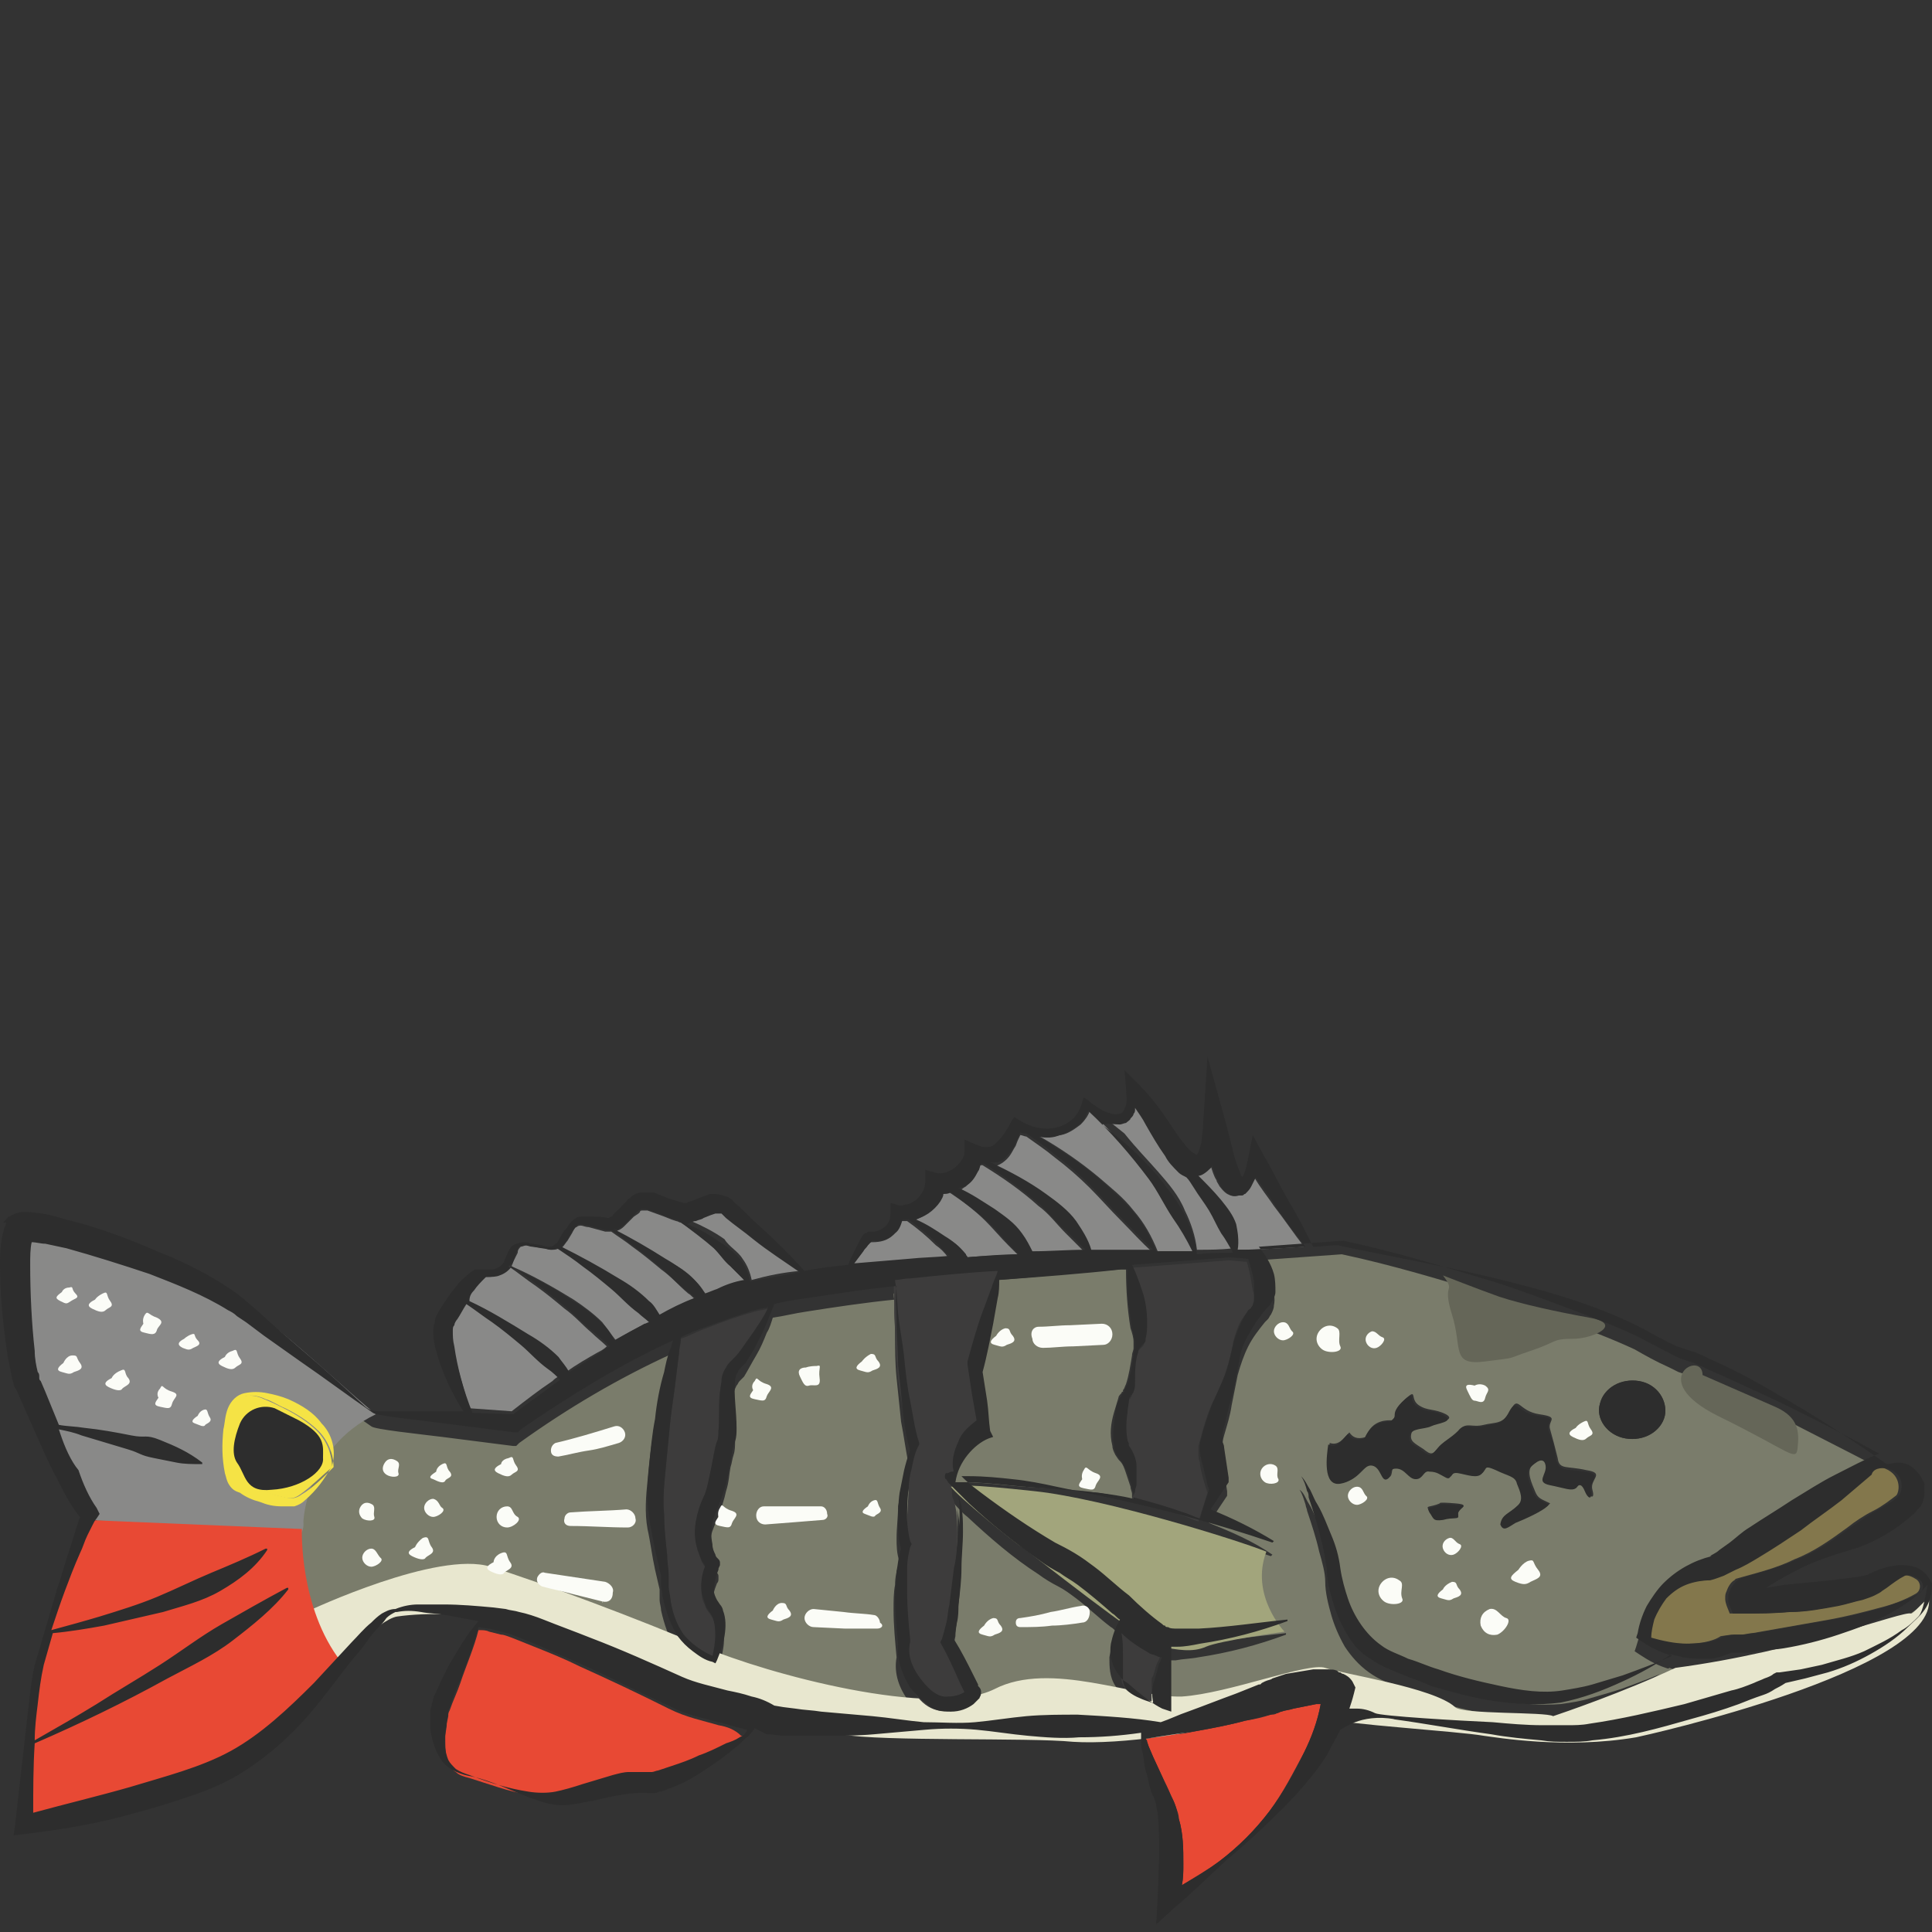 <?xml version="1.0" encoding="utf-8"?>
<!-- Generator: Adobe Illustrator 23.0.0, SVG Export Plug-In . SVG Version: 6.00 Build 0)  -->
<svg version="1.1" id="Layer_1" xmlns="http://www.w3.org/2000/svg" xmlns:xlink="http://www.w3.org/1999/xlink" x="0px" y="0px"
	 viewBox="0 0 128 128" style="enable-background:new 0 0 128 128;" xml:space="preserve">
<rect x="0" y="0" width="128" height="128" fill="#333333" stroke="none"/>
<style type="text/css">
	.st0{fill:#898988;}
	.st1{fill:#D3B48C;}
	.st2{fill:#7A7C6B;}
	.st3{fill:#83774C;}
	.st4{fill:#3D3C3C;}
	.st5{fill:#E84934;}
	.st6{fill:#F5E345;}
	.st7{fill:#E8E7CF;}
	.st8{fill:#2D2D2D;}
	.st9{fill:#A2A57C;}
	.st10{fill:#656658;}
	.st11{fill:#FBFCF7;}
</style>
<g>
	<path class="st0" d="M63.9,83.1c0,0,0.1,0.1,0.1,0.2c1.1-0.1,2.3-0.1,3.4-0.2c-0.2-0.2-0.4-0.4-0.6-0.6c-0.5-0.5-1-1.1-1.5-1.6
		c-0.7-0.7-1.5-1.3-2.4-1.9c-0.2,0-0.3,0.1-0.5,0.1c-0.1,0.2-0.1,0.4-0.2,0.5c-0.2,0.3-0.5,0.6-0.8,0.8c-0.2,0.2-0.5,0.3-0.8,0.4
		c0.6,0.3,1.3,0.7,1.9,1.1C63,82.2,63.6,82.5,63.9,83.1z"/>
	<path class="st0" d="M67.6,81.8c0.3,0.4,0.5,0.8,0.7,1.2c1.2,0,2.3-0.1,3.5-0.1c-0.4-0.4-0.8-0.8-1.2-1.2c-0.6-0.6-1.1-1.3-1.8-1.8
		c-1.1-1-2.4-1.9-3.7-2.7c-0.1,0-0.1,0-0.2,0c0,0.2-0.1,0.3-0.2,0.5c-0.2,0.3-0.4,0.6-0.7,0.9c-0.2,0.1-0.4,0.3-0.6,0.4
		c0.8,0.4,1.6,0.9,2.4,1.4C66.5,80.7,67.1,81.2,67.6,81.8z"/>
	<path class="st0" d="M62.8,83.3c-0.2-0.3-0.5-0.6-0.8-0.8c-0.6-0.6-1.2-1.1-1.9-1.6c-0.1,0-0.3,0-0.4,0c-0.1,0.3-0.2,0.6-0.5,0.9
		c-0.4,0.4-0.9,0.5-1.4,0.5l-0.1,0c-0.1,0-0.1,0.1-0.2,0.2c-0.1,0.2-0.3,0.3-0.4,0.5l-0.7,0.9c1.2-0.1,2.4-0.2,3.6-0.3
		C61,83.4,61.9,83.3,62.8,83.3z"/>
	<path class="st0" d="M71.3,81.1c0.4,0.6,0.8,1.2,1,1.9c0.6,0,1.3,0,1.9,0c0.7,0,1.5,0,2.2,0c-0.8-0.7-1.4-1.4-2.1-2.1
		c-0.7-0.7-1.4-1.5-2.1-2.2c-0.7-0.7-1.5-1.4-2.3-2c-0.6-0.5-1.2-0.9-1.9-1.4c-0.1,0-0.3-0.1-0.4-0.1c-0.1,0.2-0.2,0.4-0.3,0.7
		c-0.2,0.3-0.3,0.6-0.6,0.9c-0.3,0.3-0.7,0.5-1,0.5c1.3,0.6,2.5,1.3,3.7,2.1C70.1,79.8,70.8,80.3,71.3,81.1z"/>
	<path class="st0" d="M75.1,80.2c0.7,0.8,1.2,1.7,1.6,2.7c0.8,0,1.6,0,2.4,0c-0.4-0.7-0.9-1.5-1.3-2.2c-0.6-0.8-1-1.7-1.6-2.6
		c-1.2-1.6-2.5-3.1-4-4.5c-0.1,0.3-0.3,0.6-0.6,0.9c-0.4,0.3-0.8,0.6-1.3,0.7c-0.5,0.1-1,0.2-1.4,0.1c1.4,0.8,2.7,1.7,3.9,2.7
		C73.6,78.7,74.4,79.3,75.1,80.2z"/>
	<path class="st1" d="M46.8,104C46.8,104,46.8,104,46.8,104C46.7,104,46.7,104,46.8,104C46.8,104,46.8,104,46.8,104z"/>
	<path class="st0" d="M49.2,83.4c0.3,0.4,0.5,0.9,0.6,1.4c1.1-0.3,2.1-0.5,3.2-0.6c0,0,0,0,0.1,0c-1.1-0.7-2.1-1.4-3.1-2.2
		c-0.6-0.5-1.2-0.9-1.8-1.4l-0.2-0.2c0,0-0.1-0.1-0.1-0.1l-0.1,0c-0.1,0-0.1,0-0.2,0c0,0-0.1,0-0.1,0l-0.3,0.1l-0.5,0.2
		c-0.2,0.1-0.4,0.1-0.5,0.2c-0.1,0-0.2,0.1-0.4,0.1c0.7,0.3,1.5,0.7,2.2,1.2C48.3,82.6,48.9,82.9,49.2,83.4z"/>
	<path class="st2" d="M64,96.4c-0.4,0.5-0.7,1.1-0.8,1.8c0,0,0,0,0.1,0c0.1,0,0.3,0,0.4,0c1,0,2,0.1,3,0.2c2,0.2,4,0.2,6,0.5
		c0.8,0.1,1.6,0.3,2.3,0.4c0-0.1,0-0.2,0-0.3c0-0.2-0.1-0.3-0.1-0.5c-0.1-0.3-0.2-0.6-0.3-0.9c-0.1-0.3-0.2-0.6-0.4-0.8
		c-0.1-0.1-0.1-0.1-0.3-0.4c-0.1-0.2-0.2-0.4-0.2-0.6c-0.2-0.8-0.1-1.5,0.1-2.2c0.1-0.3,0.2-0.7,0.3-1c0-0.1,0.1-0.2,0.2-0.3
		c0-0.1,0.1-0.1,0.1-0.1c0,0,0,0,0-0.1c0.1-0.1,0.1-0.2,0.2-0.4c0.2-0.6,0.3-1.3,0.4-1.9c0-0.2,0.1-0.3,0.1-0.5l0-0.1l0-0.1
		c0,0,0-0.1,0-0.2c0-0.3-0.1-0.6-0.2-0.9c-0.2-1.2-0.3-2.5-0.3-3.9l-0.4,0c-2.7,0.2-5.4,0.5-8.1,0.7c0,0.4-0.1,0.8-0.1,1.2
		c-0.1,0.6-0.2,1.1-0.3,1.7c-0.2,1.1-0.4,2.2-0.7,3.2c0.1,0.6,0.2,1.3,0.3,1.9c0.1,0.7,0.1,1.3,0.2,2l0,0.3l-0.3,0.1
		C64.8,95.5,64.3,95.9,64,96.4z"/>
	<path class="st1" d="M115.9,106C115.9,106,115.9,106,115.9,106C115.9,106,116,106.1,115.9,106L115.9,106
		C115.9,106,115.9,106,115.9,106z"/>
	<path class="st0" d="M76.7,77.6c0.7,0.8,1.4,1.6,1.8,2.6c0.4,0.8,0.7,1.7,0.8,2.6c0.8,0,1.6,0,2.4-0.1c-0.3-0.5-0.5-0.9-0.8-1.3
		c-0.3-0.5-0.5-1-0.8-1.5c-0.3-0.5-0.6-1-1-1.5c-0.2-0.2-0.3-0.4-0.5-0.7c-0.2-0.1-0.4-0.2-0.5-0.3c-0.4-0.3-0.7-0.7-0.9-1.1
		c-0.5-0.7-0.9-1.4-1.3-2.1c-0.2-0.4-0.5-0.7-0.7-1.1c0,0,0,0.1,0,0.1c0,0.1-0.1,0.2-0.1,0.3c0,0.1-0.1,0.2-0.2,0.3
		c-0.1,0.1-0.2,0.2-0.3,0.3c-0.1,0-0.3,0.1-0.4,0.1c-0.5,0-0.8-0.1-1.2-0.3c0.5,0.4,1,0.8,1.5,1.2C75.3,76.1,76,76.8,76.7,77.6z"/>
	<path class="st3" d="M121.8,99.4c-0.9,0.7-1.8,1.4-2.7,2c-0.9,0.6-1.8,1.3-2.8,1.8c-0.5,0.3-1,0.5-1.5,0.8l-0.8,0.4
		c-0.3,0.1-0.5,0.2-0.9,0.3l0,0l0,0c-0.6,0-1.1,0.1-1.6,0.3c-0.5,0.2-1,0.5-1.3,0.9c-0.4,0.4-0.6,0.9-0.8,1.4
		c-0.1,0.4-0.2,0.8-0.2,1.2c0.8,0.3,1.6,0.4,2.4,0.4c0.9,0,1.8-0.1,2.4-0.5l0.7-0.1c0,0,0.1,0,0.2,0c0.1,0,0.3,0,0.4,0
		c0.3,0,0.6-0.1,0.8-0.1c0.6-0.1,1.1-0.2,1.7-0.3c1.1-0.2,2.3-0.4,3.4-0.6c1.1-0.2,2.3-0.5,3.4-0.8c0.8-0.2,1.6-0.5,2.3-0.9
		c0.4-0.2,0.4-0.8,0-1c-0.3-0.2-0.7-0.3-0.9-0.2c-0.4,0.2-0.8,0.5-1.2,0.8l-0.3,0.2c-0.1,0.1-0.3,0.2-0.5,0.3
		c-0.3,0.1-0.6,0.3-0.8,0.3c-0.6,0.2-1.1,0.3-1.6,0.4c-1.1,0.2-2.1,0.4-3.2,0.4c-1.1,0.1-2.1,0.1-3.2,0.1l-0.6,0l-0.2-0.5
		c-0.1-0.3-0.1-0.4-0.1-0.5c0-0.2,0-0.3,0.1-0.5c0.1-0.3,0.3-0.6,0.5-0.7l0.1-0.1l0,0c1.4-0.4,2.7-0.7,3.9-1.3
		c1.3-0.5,2.4-1.3,3.5-2.1c0.5-0.4,1.1-0.8,1.7-1.1c0.6-0.3,1.1-0.7,1.5-1c0.2-0.1,0.5-1.3-0.7-1.8c-0.5-0.2-0.9,0-1.3,0.3
		C123.2,98.3,122.5,98.9,121.8,99.4z"/>
	<polygon class="st1" points="81.9,78.1 81.9,78.1 81.9,78.1 	"/>
	<path class="st0" d="M80.8,79.5c0.4,0.5,0.8,0.9,1,1.6c0.2,0.5,0.3,1.1,0.1,1.7c1.5,0,3-0.1,4.5-0.2c-0.7-0.9-1.3-1.8-2-2.7
		c-0.4-0.6-0.9-1.2-1.3-1.9c-0.1,0.2-0.2,0.4-0.3,0.6c-0.1,0.2-0.2,0.3-0.4,0.5c0,0-0.1,0.1-0.2,0.1l-0.1,0c0,0-0.1,0-0.1,0
		c-0.3,0.1-0.5,0-0.7-0.1c-0.3-0.2-0.4-0.4-0.5-0.5c-0.1-0.2-0.2-0.3-0.2-0.4c-0.2-0.3-0.3-0.7-0.4-1c0,0.1-0.1,0.1-0.1,0.2
		c-0.3,0.3-0.6,0.4-0.9,0.4C79.8,78.4,80.4,78.9,80.8,79.5z"/>
	<path class="st0" d="M46.2,85c0.2,0.2,0.4,0.5,0.6,0.8c0.3-0.1,0.5-0.2,0.8-0.3c0.6-0.2,1.2-0.4,1.8-0.6c0,0,0,0,0,0
		c-0.3-0.3-0.6-0.6-0.9-0.9c-0.4-0.4-0.7-0.8-1.1-1.2c-0.7-0.7-1.5-1.3-2.3-1.8c-0.1,0-0.2-0.1-0.3-0.1l-0.3-0.1L44,80.6l-1.1-0.4
		l-0.1,0c0,0,0,0-0.1,0c0,0-0.1,0-0.1,0c-0.1,0-0.2,0-0.2,0.1c0,0,0,0,0,0l-0.1,0.1L42,80.6L41.6,81l-0.2,0.2
		c-0.1,0.1-0.2,0.2-0.4,0.3c-0.1,0-0.1,0.1-0.2,0.1c1.2,0.6,2.3,1.2,3.5,2C45,83.9,45.7,84.4,46.2,85z"/>
	<path class="st4" d="M81.4,83.5L74.9,84c0.3,0.6,0.5,1.2,0.7,1.8c0.2,0.7,0.3,1.3,0.3,2c0,0.3,0,0.7-0.1,1.1c0,0.1,0,0.2-0.1,0.3
		l-0.1,0.1l-0.1,0.1c-0.1,0.1-0.1,0.3-0.2,0.4c-0.2,0.6-0.1,1.3-0.2,2c0,0.2,0,0.4-0.1,0.6c0,0,0,0.1-0.1,0.2c0,0.1-0.1,0.1-0.1,0.1
		c0,0,0,0.1-0.1,0.2c-0.1,0.3-0.1,0.6-0.1,0.9c-0.1,0.6,0,1.3,0,1.8c0,0.1,0.1,0.2,0.1,0.3c0,0,0.2,0.3,0.2,0.4
		c0.2,0.4,0.2,0.7,0.3,1.1c0,0.4,0,0.7,0,1.1c0,0.2-0.1,0.3-0.1,0.5c0,0.1-0.1,0.2-0.1,0.3c0,0,0,0,0,0.1c1.1,0.3,2.2,0.6,3.3,1
		c0.4,0.1,0.7,0.3,1.1,0.4c0.2-0.6,0.4-1.3,0.6-1.9c-0.2-0.6-0.4-1.2-0.5-1.9c0-0.2-0.1-0.3-0.1-0.6c0-0.2,0-0.4,0-0.6
		c0.1-0.4,0.2-0.7,0.3-1.1c0.2-0.7,0.4-1.3,0.7-1.9c0.3-0.6,0.6-1.2,0.8-1.9c0.2-0.6,0.4-1.3,0.5-2c0.2-0.7,0.4-1.4,0.9-1.9
		c0.1-0.1,0.1-0.1,0.2-0.2c0,0,0.1-0.1,0.1-0.1c0-0.1,0.1-0.2,0.1-0.3c0.1-0.3,0.1-0.6,0-0.9c-0.1-0.6-0.2-1.3-0.4-1.9l0,0
		c0,0,0,0,0,0L81.4,83.5z"/>
	<path class="st0" d="M36.8,89.9c0.3,0.3,0.5,0.6,0.7,1c0.7-0.5,1.4-0.9,2.1-1.3c0.2-0.1,0.4-0.2,0.6-0.4c-0.3-0.3-0.7-0.6-1-0.9
		c-0.6-0.5-1.1-1.1-1.8-1.6c-0.6-0.5-1.2-1-1.9-1.5c-0.6-0.4-1.2-0.9-1.8-1.3c-0.2,0.3-0.5,0.5-0.8,0.6c-0.2,0.1-0.5,0.1-0.7,0.1
		l-0.2,0l-0.1,0.1c-0.2,0.2-0.5,0.5-0.7,0.8c-0.2,0.2-0.3,0.4-0.5,0.7c1.4,0.6,2.7,1.3,3.9,2.2C35.5,88.8,36.2,89.2,36.8,89.9z"/>
	<path class="st5" d="M47.6,114.3c-1-0.3-2.1-0.5-3.3-1.1c-2-1-3.9-1.9-5.9-2.8c-1-0.5-2-0.9-3-1.3c-0.5-0.2-1-0.4-1.5-0.6
		c-0.3-0.1-0.5-0.2-0.7-0.2l-0.8-0.2c-0.2-0.1-0.4-0.1-0.7-0.1c-0.3,1.2-0.8,2.3-1.2,3.5c-0.2,0.6-0.5,1.2-0.7,1.8
		c-0.1,0.2-0.1,0.2-0.1,0.4l-0.1,0.5c0,0.3-0.1,0.6-0.1,0.9c0,0.6,0,1.2,0.2,1.7c0.1,0.2,0.3,0.5,0.5,0.6c0.2,0.2,0.5,0.3,0.9,0.4
		c1.3,0.4,2.6,0.9,3.9,1.1c0.6,0.1,1.3,0.2,1.8,0c0.6-0.1,1.2-0.3,1.8-0.5c0.6-0.2,1.3-0.4,2-0.6c0.3-0.1,0.7-0.2,1.1-0.2
		c0.2,0,0.4,0,0.6,0c0.1,0,0.2,0,0.3,0l0.2,0l0.1,0c0,0,0.1,0,0.1,0l0.2,0c0.1,0,0.3-0.1,0.4-0.1c0.3-0.1,0.6-0.2,0.9-0.3
		c0.6-0.2,1.2-0.5,1.8-0.7c0.6-0.3,1.2-0.5,1.8-0.8c0.3-0.1,0.6-0.3,0.9-0.4c0.2-0.1,0.3-0.2,0.5-0.2c-0.1,0-0.2-0.1-0.4-0.1
		C48.7,114.6,48.2,114.4,47.6,114.3z"/>
	<path class="st5" d="M85.7,113.2c-0.3,0.1-0.5,0.1-0.8,0.2c-0.1,0-0.2,0.1-0.3,0.1l0,0c0,0,0,0,0,0l0,0l0,0
		c-0.1,0.1-0.3,0.1-0.4,0.1c-0.6,0.2-1.1,0.3-1.7,0.4c-1.1,0.3-2.2,0.5-3.3,0.7c-0.5,0.1-0.9,0.2-1.4,0.2c-0.6,0.1-1.2,0.2-1.9,0.3
		c0,0.1,0,0.1,0.1,0.2l0.1,0.3l0.3,0.7l0.6,1.3c0.2,0.4,0.4,0.8,0.6,1.3c0.1,0.2,0.2,0.4,0.3,0.7c0.1,0.3,0.2,0.5,0.2,0.8
		c0.3,1,0.3,2,0.3,3c0,0.5,0,1-0.1,1.4c0.9-0.5,1.7-1,2.5-1.6c1.2-0.9,2.3-2,3.3-3.3c0.9-1.2,1.6-2.6,2.3-3.9c0.5-1,0.9-2.1,1.1-3.2
		c-0.1,0-0.2,0-0.3,0C86.7,113,86.2,113.1,85.7,113.2z"/>
	<path class="st1" d="M32,84.6C32,84.6,32,84.6,32,84.6C32,84.6,32,84.6,32,84.6L32,84.6z"/>
	<path class="st0" d="M43,86.3c0.3,0.3,0.5,0.6,0.7,0.9c0.8-0.4,1.5-0.7,2.3-1.1c0,0,0.1,0,0.1,0c-0.2-0.1-0.3-0.3-0.5-0.4
		c-0.6-0.5-1.1-1.1-1.8-1.6c-0.6-0.5-1.2-1-1.9-1.5c-0.5-0.4-1-0.7-1.4-1c-0.1,0-0.2,0-0.4,0c-0.4-0.1-0.7-0.2-1.1-0.3
		c-0.2,0-0.4-0.1-0.5-0.1c-0.1,0-0.2,0-0.3,0.1c-0.1,0-0.2,0.2-0.3,0.4l-0.3,0.5c-0.1,0.1-0.2,0.3-0.4,0.5c0,0-0.1,0-0.1,0
		c1.4,0.6,2.7,1.3,3.9,2.2C41.7,85.2,42.4,85.7,43,86.3z"/>
	<path class="st0" d="M33.9,93.5c0.9-0.7,1.8-1.4,2.7-2c0.1-0.1,0.2-0.2,0.4-0.3c-0.3-0.2-0.6-0.5-0.8-0.7c-0.6-0.5-1.1-1.1-1.8-1.6
		c-0.6-0.5-1.2-1-1.9-1.5c-0.5-0.4-1.1-0.8-1.7-1.2c-0.2,0.3-0.4,0.7-0.6,1c-0.1,0.1-0.2,0.3-0.2,0.4c0,0.1,0,0.3-0.1,0.4
		c0,0.3,0,0.7,0.1,1c0.2,1.4,0.7,2.9,1.1,4.3L33.9,93.5z"/>
	<path class="st0" d="M39.9,87.6c0.3,0.4,0.6,0.8,0.9,1.2c0.6-0.4,1.3-0.8,2-1.1c0.1,0,0.2-0.1,0.3-0.1c-0.2-0.2-0.5-0.4-0.7-0.6
		c-0.6-0.5-1.1-1.1-1.8-1.6c-0.6-0.5-1.2-1-1.9-1.5c-0.6-0.4-1.1-0.8-1.7-1.2c-0.1,0.1-0.3,0.1-0.4,0.1c-0.3,0-0.4-0.1-0.6-0.1
		l-0.6-0.1c-0.2,0-0.4-0.1-0.5-0.1c-0.1,0-0.3,0.1-0.4,0.1c-0.1,0.1-0.2,0.2-0.2,0.4L34,83.6c0,0.1-0.1,0.2-0.1,0.3
		c1.4,0.6,2.8,1.4,4.1,2.2C38.6,86.5,39.3,87,39.9,87.6z"/>
	<path class="st2" d="M125.1,107.8c-1.1,0.6-2.2,1-3.4,1.4c-1.2,0.4-2.3,0.7-3.6,0.9c-0.6,0.1-1.2,0.2-1.8,0.2c-0.3,0-0.6,0-0.9,0.1
		c-0.2,0-0.3,0-0.5,0c-0.1,0-0.2,0-0.3,0c-0.5,0.2-1,0.3-1.5,0.4c-0.6,0.1-1.2,0-1.7-0.1c-0.3,0-0.5-0.1-0.8-0.2
		c-1,0.7-2.1,1.3-3.2,1.8c-1.3,0.6-2.7,1.1-4.1,1.4c-1.5,0.3-3,0.2-4.4-0.1c-1.4-0.2-2.9-0.6-4.2-1c-0.7-0.2-1.4-0.5-2-0.8
		c-0.7-0.3-1.3-0.5-2-1c-0.7-0.5-1.2-1.1-1.6-1.7c-0.4-0.7-0.7-1.4-0.9-2.1c-0.2-0.7-0.4-1.5-0.4-2.2c0-0.6-0.2-1.3-0.4-2
		c-0.2-0.9-0.5-1.8-0.8-2.7c0-0.1-0.1-0.3-0.1-0.4c-0.1-0.3-0.2-0.7-0.4-1c0.3,0.2,0.4,0.6,0.6,0.9c0.2,0.3,0.3,0.6,0.5,1
		c0.3,0.6,0.6,1.3,0.9,2c0.2,0.7,0.5,1.4,0.6,2.2c0.1,0.7,0.2,1.3,0.5,2c0.5,1.3,1.2,2.5,2.2,3.1c0.5,0.3,1.2,0.6,1.8,0.9
		c0.6,0.3,1.3,0.5,2,0.7c1.3,0.5,2.7,0.8,4.1,1.1c1.4,0.3,2.8,0.4,4.1,0.3c0.7-0.1,1.4-0.2,2-0.4c0.7-0.2,1.4-0.4,2-0.6
		c1.1-0.4,2.2-0.8,3.3-1.3c-0.8-0.2-1.5-0.6-2.1-1l-0.3-0.2l0.1-0.3c0.2-0.6,0.3-1.2,0.6-1.8c0.3-0.6,0.6-1.1,1.1-1.5
		c0.9-0.9,2-1.5,3.2-1.8l-0.1,0c0.1-0.1,0.4-0.3,0.6-0.4l0.7-0.5c0.4-0.3,0.9-0.7,1.3-1c0.9-0.6,1.8-1.2,2.8-1.8
		c1-0.6,1.9-1.1,2.9-1.7c0.9-0.5,1.8-1,2.9-1.4c-2.3-1.2-4.5-2.3-6.8-3.5c-1.5-0.7-3.1-1.5-4.6-2.1c-0.4-0.2-0.8-0.3-1.2-0.5
		l-0.6-0.2l-0.6-0.3c-0.9-0.4-1.6-0.8-2.3-1.2c-1.5-0.7-3.1-1.3-4.7-1.9c-1.6-0.6-3.2-1.2-4.8-1.7c-3.3-1-6.6-2-9.9-2.7l-5.6,0.4
		c0.5,0.5,0.8,1.1,1,1.8c0.1,0.4,0.2,0.7,0.1,1.2c0,0.2-0.1,0.4-0.2,0.6c-0.1,0.1-0.1,0.2-0.2,0.3c-0.1,0.1-0.1,0.1-0.2,0.2
		c-0.4,0.5-0.8,1-1.1,1.6c-0.3,0.6-0.5,1.2-0.7,1.9l-0.4,2c-0.1,0.7-0.3,1.3-0.5,2c-0.1,0.3-0.1,0.6-0.2,0.9c0,0.1,0,0.3,0,0.4
		c0,0.1,0,0.3,0.1,0.4c0.1,0.7,0.2,1.3,0.3,2l0,0.2l0,0.1c-0.4,0.6-0.8,1.2-1.2,1.8c1.5,0.6,2.9,1.2,4.2,2.1l-0.1,0.1
		c-3.8-1.3-7.6-2.3-11.4-3.1c-1-0.2-1.9-0.4-2.9-0.6c-1-0.2-1.9-0.4-2.9-0.5c-1-0.1-2-0.2-2.9-0.2c-0.1,0-0.2,0-0.4,0c0,0,0,0-0.1,0
		c0.1,0.1,0.1,0.1,0.2,0.2c0.4,0.3,0.8,0.6,1.1,0.9c1.6,1.2,3.3,2.3,4.9,3.3c0.4,0.3,0.8,0.4,1.3,0.7c0.5,0.3,0.9,0.6,1.3,0.9
		c0.8,0.6,1.6,1.3,2.3,1.9c0.7,0.7,1.5,1.3,2.2,1.9c0.1,0.1,0.2,0.1,0.2,0.1c0,0,0.2,0,0.2,0.1c0.2,0.1,0.4,0.1,0.6,0.1
		c0.5,0,0.9,0,1.4,0c1.9-0.1,3.9-0.4,5.9-0.6l0,0.1c-1.9,0.7-3.8,1.2-5.8,1.5c-0.5,0.1-1,0.1-1.5,0.2c-0.1,0-0.3,0-0.4,0
		c0,0.2,0,0.3,0,0.5c0,0.3,0,0.7,0,1c0,0.3,0,0.7,0,1l0,1.1l0,0.7l-0.6-0.2c-0.6-0.2-1.1-0.6-1.6-1.1l-0.7-0.6
		c-0.1-0.1-0.2-0.2-0.4-0.3c-0.1-0.1-0.2-0.3-0.3-0.4c-0.4-0.6-0.4-1.3-0.4-1.9c0.1-0.6,0.2-1.1,0.6-1.6c-0.2-0.1-0.3-0.3-0.5-0.4
		c-0.8-0.6-1.5-1.3-2.3-1.9c-0.4-0.3-0.8-0.6-1.2-0.8c-0.4-0.2-0.9-0.5-1.3-0.8c-1.7-1.1-3.2-2.4-4.7-3.8c-0.4-0.3-0.7-0.7-1.1-1.1
		c-0.1-0.1-0.2-0.2-0.3-0.3c0-0.1-0.1-0.1-0.1-0.2c0,0-0.1-0.1-0.1-0.2c0-0.1,0-0.2,0.1-0.2l0.1,0c0.1-0.1,0.2-0.1,0.3-0.1
		c0,0,0.1,0,0.1,0c-0.2-0.7,0-1.4,0.3-2c0.3-0.6,0.7-1,1.2-1.4c-0.1-0.6-0.2-1.1-0.3-1.7c-0.1-0.7-0.2-1.3-0.3-2l0-0.1l0-0.1
		c0.3-1.1,0.6-2.2,1-3.3c0.2-0.5,0.4-1.1,0.6-1.6c0.1-0.4,0.3-0.7,0.4-1.1c-1.9,0.2-3.9,0.3-5.8,0.5c-0.3,0-0.6,0.1-1,0.1
		c0,0.3,0.1,0.6,0.1,0.8l0.1,1.4c0.1,1,0.2,1.9,0.4,2.9c0.1,1,0.3,1.9,0.4,2.9c0.2,0.9,0.3,1.9,0.6,2.8l0,0.1l-0.1,0.2
		c-0.2,0.4-0.3,0.9-0.4,1.4c-0.1,0.4-0.2,0.9-0.2,1.3c-0.1,0.7-0.1,1.3-0.1,2c0,0.5,0.1,1.1,0.2,1.5l0.1,0.2l-0.1,0.2
		c-0.1,0.4-0.2,0.9-0.2,1.4c0,0.5,0,1,0,1.6c0,1,0.1,2.1,0.2,3.1l0,0.1l0,0.1c-0.1,0.8,0.2,1.6,0.6,2.3c0.5,0.7,1.2,1.3,1.9,1.3
		c0.4,0,0.8-0.1,1.1-0.3c-0.1-0.2-0.2-0.4-0.3-0.6c-0.4-0.9-0.8-1.8-1.2-2.5l-0.1-0.2l0.1-0.2c0.1-0.3,0.2-0.7,0.3-1.1
		c0.1-0.4,0.1-0.8,0.2-1.2c0.1-0.8,0.2-1.6,0.3-2.4c0.1-0.8,0.2-1.6,0.3-2.4c0-0.8,0.1-1.6,0-2.4c0.2,0.8,0.2,1.6,0.3,2.4
		c0,0.8,0,1.6-0.1,2.4c0,0.8-0.1,1.6-0.2,2.4c0,0.4-0.1,0.8-0.1,1.2c-0.1,0.4-0.1,0.7-0.2,1.1c0.5,0.8,0.9,1.6,1.3,2.4
		c0.1,0.2,0.2,0.4,0.3,0.6c0,0,0,0,0,0.1c0,0,0,0.1,0,0c0,0,0,0,0,0c0.1,0.1,0.2,0.2,0.2,0.4c0,0.2-0.1,0.3-0.1,0.4
		c-0.1,0.2-0.3,0.3-0.4,0.4c-0.5,0.3-1,0.5-1.5,0.5c-0.3,0-0.6,0-0.9-0.1c-0.3-0.1-0.5-0.2-0.7-0.4c-0.4-0.3-0.8-0.7-1.1-1.1
		c-0.6-0.8-1-1.8-0.8-2.9c-0.1-1.1-0.2-2.1-0.2-3.2c0-0.5,0-1.1,0.1-1.6c0-0.5,0.1-1,0.3-1.5c-0.2-0.6-0.2-1.1-0.2-1.6
		c0-0.7,0.1-1.4,0.1-2.1c0.1-0.5,0.2-1,0.3-1.5c0.1-0.4,0.2-0.9,0.4-1.3c-0.2-0.9-0.3-1.8-0.5-2.8c-0.1-1-0.2-1.9-0.3-2.9
		c-0.1-1-0.1-1.9-0.1-2.9c0-0.8-0.1-1.5,0-2.3c-2,0.2-4,0.5-5.9,0.8c-0.7,0.1-1.5,0.3-2.2,0.4c-0.1,0.3-0.2,0.7-0.4,1
		c-0.2,0.5-0.4,1-0.7,1.5c-0.3,0.5-0.5,0.9-0.8,1.4c-0.1,0.1-0.2,0.2-0.3,0.3c-0.1,0.1-0.1,0.2-0.2,0.3c-0.1,0.2-0.2,0.4-0.2,0.6
		c-0.1,0.9,0,2,0.1,3.1c0,0.3,0,0.6-0.1,0.9c-0.1,0.3-0.1,0.5-0.2,0.8c-0.1,0.5-0.1,1-0.3,1.6c-0.1,0.5-0.3,1.1-0.5,1.6
		c-0.2,0.6-0.4,0.9-0.5,1.4c-0.1,0.5-0.1,0.9,0,1.4c0,0.2,0.1,0.5,0.2,0.7c0,0.1,0.1,0.2,0.1,0.2l0,0c0,0,0.1,0.1,0.1,0.1
		c0.1,0.1,0.1,0.2,0.1,0.2c0,0.1,0,0.2,0,0.2c0,0.1,0,0.2-0.1,0.3c-0.2,0.5-0.3,0.9-0.3,1.4c0,0.2,0.1,0.4,0.2,0.6l0.2,0.3
		c0.1,0.1,0.2,0.3,0.2,0.4c0.2,0.6,0.2,1.2,0.1,1.7c-0.1,0.6-0.2,1.1-0.5,1.6l-0.1,0.2l-0.2-0.1c-0.5-0.2-0.9-0.4-1.3-0.7
		c-0.4-0.3-0.7-0.6-1-1c-0.5-0.8-0.8-1.7-1-2.6c0-0.2-0.1-0.5-0.1-0.7c0-0.1,0-0.2,0-0.4c0-0.1,0-0.2,0-0.3
		c-0.1-0.4-0.2-0.9-0.3-1.3c-0.2-0.9-0.3-1.8-0.5-2.7c0,0,0,0,0,0l0,0c0,0,0,0,0,0c-0.2-1.1-0.1-2.2,0-3.2c0.1-1.1,0.2-2.1,0.4-3.2
		c0.2-1,0.4-2.1,0.6-3.1c0.1-0.5,0.3-1,0.4-1.5c0.1-0.2,0.1-0.4,0.2-0.6c-3.5,1.6-6.9,3.6-10.1,5.9l-0.2,0.2l-0.2,0l-4.7-0.6
		c-1.6-0.2-4.5-0.5-4.7-0.7c-1.6-1.1-3.2-2.3-4.8-3.4l-2.4-1.7l-1.2-0.9l-0.6-0.4c-0.2-0.1-0.4-0.3-0.6-0.4c-1.6-1-3.4-1.7-5.2-2.4
		c-1.8-0.7-3.7-1.3-5.5-1.7c-0.5-0.1-0.9-0.2-1.4-0.3c-0.3-0.1-0.7-0.1-0.9-0.1c0,0,0,0,0,0c-0.1,0.5-0.1,1-0.1,1.5
		c0,1.9,0.1,3.9,0.3,5.8c0.1,0.5,0.1,0.9,0.2,1.4c0,0.1,0,0.2,0.1,0.3c0,0.1,0,0.1,0.1,0.3L3,92.2l0.8,2.1c0.6,0,1.2,0.1,1.7,0.2
		c1,0.1,2.1,0.3,3.1,0.5c1,0.2,0.9,0,1.9,0.3c1,0.4,1.9,0.8,2.8,1.5c0,0,0,0.1,0,0.1c0,0,0,0-0.1,0c-0.5,0-1.1,0-1.6-0.1
		c-0.5-0.1-1-0.2-1.5-0.3c-1-0.2-0.8-0.3-1.8-0.6c-1-0.3-2-0.6-3-0.9c-0.5-0.1-1-0.3-1.5-0.4L4,95c0.3,0.9,0.7,1.8,1.1,2.7
		c0.4,0.9,0.8,1.8,1.2,2.5l0.2,0.4l-0.2,0.3c-0.1,0.1-0.2,0.3-0.3,0.5L5.8,102c-0.2,0.4-0.3,0.8-0.5,1.2c-0.3,0.8-0.6,1.6-1,2.5
		c-0.3,0.9-0.6,1.8-0.9,2.6c1.1-0.3,2.1-0.5,3.2-0.9c1.3-0.4,2.5-0.8,3.8-1.3c1.2-0.5,2.4-1.1,3.6-1.6c1.2-0.5,2.4-1.1,3.6-1.6
		c0,0,0.1,0,0.1,0c0,0,0,0,0,0.1c-0.8,1.2-1.9,2-3.1,2.7c-1.2,0.7-2.5,1-3.8,1.4c-1.3,0.4-2.6,0.7-3.9,0.9c-1.1,0.2-2.3,0.4-3.4,0.5
		c-0.2,0.7-0.4,1.4-0.6,2.1c-0.2,0.8-0.3,1.7-0.4,2.6c-0.1,0.8-0.1,1.6-0.2,2.4c1.4-0.8,2.7-1.6,4.1-2.4c1.4-0.8,2.8-1.7,4.2-2.6
		c1.4-0.9,2.7-1.9,4.1-2.7c1.4-0.8,2.8-1.6,4.3-2.4c0,0,0.1,0,0.1,0c0,0,0,0.1,0,0.1c-1,1.4-2.4,2.4-3.7,3.4c-1.4,1-2.9,1.7-4.3,2.5
		c-2.9,1.5-5.8,3-8.8,4.3c0,0,0,0,0,0c-0.1,1.5-0.1,3.1-0.1,4.6c2.1-0.5,4.3-1.1,6.4-1.7c2.3-0.7,4.7-1.3,6.7-2.4
		c2-1.1,3.8-2.8,5.5-4.5l2.5-2.7c0.4-0.4,0.9-0.9,1.3-1.3c0.2-0.2,0.5-0.4,0.7-0.6c0.3-0.2,0.6-0.3,0.9-0.3c0,0,0,0,0,0
		c0.5-0.2,1-0.2,1.5-0.3c0.6,0,1.1,0,1.7,0c1.1,0,2.2,0.1,3.3,0.2l0.8,0.1c0.3,0,0.6,0.1,0.9,0.2c0.6,0.1,1.1,0.3,1.6,0.5
		c1.1,0.4,2.1,0.8,3.1,1.2c2,0.8,4.1,1.7,6.1,2.6c0.9,0.4,1.9,0.6,3,0.9c0.5,0.1,1.1,0.3,1.6,0.4c0.5,0.2,1,0.3,1.5,0.6l0.6,0.1
		l0.8,0.1c0.5,0.1,1.1,0.1,1.7,0.2c1.1,0.1,2.3,0.2,3.4,0.3c1.1,0.1,2.3,0.3,3.4,0.4c1.1,0.1,2.3,0.1,3.4,0c1.1-0.1,2.3-0.2,3.4-0.4
		c1.1-0.1,2.3-0.2,3.4-0.1c1.8,0,3.7,0.2,5.5,0.5c0,0,0,0,0,0c0.6-0.3,1.2-0.5,1.8-0.7c1.1-0.4,2.1-0.8,3.2-1.2
		c0.5-0.2,1.1-0.4,1.5-0.6c0,0,0,0,0,0c0,0,0,0,0,0c0,0,0,0,0,0l0.1,0l0.1-0.1l0.2-0.1c0.2-0.1,0.3-0.1,0.5-0.2
		c0.3-0.1,0.6-0.2,0.9-0.3c0.6-0.2,1.2-0.3,1.8-0.3c0.3,0,0.6-0.1,1,0c0.2,0,0.4,0,0.6,0.1c0.1,0,0.1,0,0.2,0.1c0.1,0,0.1,0,0.2,0.1
		c0.1,0.1,0.4,0.2,0.6,0.5l0.2,0.4l-0.1,0.4c-0.1,0.3-0.2,0.6-0.3,1c0.2,0,0.3,0,0.5,0c0.4,0.1,0.8,0.1,1.2,0.3
		c0.4,0.2,5.6,0.5,7.8,0.6c1.1,0.1,2.2,0.1,3.3,0.2c0.5,0,1.1,0,1.6,0c0.5,0,1-0.1,1.5-0.1c2.1-0.3,4.2-0.8,6.3-1.3
		c1-0.3,2.1-0.6,3.1-0.9c0.5-0.2,1-0.3,1.5-0.5c0.2-0.1,0.5-0.2,0.7-0.3c0.2-0.1,0.5-0.2,0.6-0.3l0.2-0.1l0.2,0l1.4-0.2l1.4-0.3
		c0.9-0.3,1.9-0.5,2.8-0.9c0.9-0.4,1.8-0.8,2.5-1.4c0.4-0.3,0.8-0.6,1.1-0.9c0.2-0.2,0.4-0.8,0.5-1.2
		C126.9,106.7,126,107.3,125.1,107.8z M96.6,100.3c0.1,0.3-0.3,0.1-1,0.3c-0.7,0.2-0.6-0.1-0.9-0.5c-0.3-0.4,0-0.2,0.7-0.5
		c0,0-0.2-0.1,1,0C97.6,99.7,96.5,99.9,96.6,100.3z M106,93c0.2-1,1.4-1.7,2.6-1.5c1.2,0.2,1.9,1.3,1.7,2.3c-0.2,1-1.4,1.7-2.6,1.5
		C106.5,95.1,105.7,94,106,93z M88.1,95.6c0.6,0.2,0.9-0.3,1.3-0.7c0.2,0.3,0.5,0.5,1.1,0.3c0.4-1.2,1.5-1.1,1.7-1.1
		c0,0,0.3-0.2,0.3-0.4c0-0.2,0-0.5,0.7-1.1c0.7-0.6,0.2,0.1,0.8,0.5c0.6,0.4,1,0.2,1.8,0.6c0.7,0.4-0.5,0.5-0.9,0.7
		c-0.4,0.2-1.3,0.1-1.4,0.6c-0.1,0.5,0.2,0.6,0.8,1c0.5,0.4,0.6,0.4,1-0.1s1-0.6,1.4-1.2c0.5-0.5,0.8-0.1,1.6-0.3
		c0.8-0.2,1.3,0,1.8-1c0.5-1,0.5,0.1,1.9,0.3c1.4,0.2,0.5,0.4,0.7,1c0.2,0.7,0.3,1.1,0.5,1.9c0.1,0.8,0.6,0.5,1.9,0.8
		c1.3,0.2,0.2,0.6,0.4,1.3c0.2,0.7-0.2,0.5-0.4,0c-0.2-0.5-0.4-0.5-0.6-0.2c-0.2,0.3-0.7,0-1.7-0.2c-1-0.2-0.2-0.7-0.3-1.3
		c-0.1-0.6-0.5-0.3-1,0.1c-0.4,0.4,0,1.2,0.2,1.7c0.2,0.5,0.4,0.5,1,0.8c-0.3,0.4-1.7,0.9-2.2,1.2c-0.5,0.2-0.8,0.6-1,0.1
		c0.1-0.6,0.6-0.7,1.1-1.2c0.5-0.5,0.2-1,0-1.5c-0.2-0.5-0.7-0.5-1.4-0.9c-0.8-0.4-0.6-0.2-0.9,0.2c-0.3,0.4-1,0.1-1.6,0
		c-0.6-0.1-0.4,0.5-0.8,0.3c-0.4-0.2-0.7-0.4-1.1-0.4c-0.5,0-0.5,0.5-0.9,0.5c-0.5,0-0.7-0.7-1.3-0.7s-0.2,0.5-0.6,0.7
		c-0.4,0.2-0.4-0.8-1-0.9c-0.6-0.1-0.9,1.1-2.1,1.2S87.9,96.4,88.1,95.6z M20.9,97.9c-0.4,0.7-0.9,1.4-1.6,2
		c-0.2,0.1-0.4,0.3-0.6,0.3c-0.3,0.1-0.5,0.1-0.7,0c-0.4,0-0.9-0.2-1.3-0.3c-0.4-0.1-0.8-0.3-1.2-0.5c-0.2-0.1-0.4-0.2-0.6-0.5
		c-0.2-0.3-0.2-0.5-0.3-0.7c-0.2-0.9-0.2-1.7-0.1-2.6c0-0.4,0.1-0.8,0.3-1.3c0.1-0.4,0.5-0.8,0.9-0.9c0.4-0.1,0.9-0.1,1.3,0
		c0.4,0.1,0.8,0.2,1.2,0.4c0.8,0.3,1.5,0.8,2.1,1.5C20.9,96.1,21.2,97.1,20.9,97.9z"/>
	<path class="st0" d="M20.1,100.8c0,0,0.2-4.9,4.8-7.1c-3.4-2.8-8.1-7.6-11-8.4C11,84.4,4.2,80.9,2,81.7c-1.1,1.2-0.3,8,0,9.6
		s4.3,9.4,4.3,9.4s12.8,1.3,13.4,1.1C20.2,101.6,20.1,100.8,20.1,100.8z"/>
	<path class="st6" d="M18.8,93.3c-0.4-0.2-0.8-0.4-1.3-0.6c-0.4-0.2-0.9-0.3-1.3-0.2c-0.4,0.1-0.8,0.4-0.9,0.9
		c-0.1,0.4-0.1,0.9-0.1,1.4c0,0.9,0.2,1.9,0.4,2.7c0.1,0.2,0.1,0.4,0.2,0.5c0.1,0.1,0.3,0.2,0.5,0.3c0.4,0.2,0.8,0.4,1.2,0.5
		c0.4,0.2,0.9,0.3,1.3,0.4c0.4,0.1,0.7,0.1,1.1-0.2c0.7-0.5,1.4-1.2,2.1-1.8c0-0.9-0.4-1.8-1-2.4C20.4,94.2,19.6,93.7,18.8,93.3z
		 M17.8,98.2c-1.6,0.1-1.5-0.8-2-1.6c-0.1-0.2-0.2-0.4-0.2-0.7c0-1.6,1.8-2.7,3.3-1.9c0.2,0.1,0.3,0.2,0.5,0.3
		c1.6,0.8,1.4,1.4,1.4,2.2C20.8,97.1,19.4,98,17.8,98.2z"/>
	<path class="st7" d="M20.5,106.7c0,0,8.5-4,12-2.9s9.9,3.5,14.1,5.3s15.3,4.8,19.3,2.8c3.7-1.9,9.3,0.6,12.4,0.5
		c3.1-0.2,8.4-2.3,9.5-1.9c1.1,0.4,7.2,1.3,8.6,2.6c0.5,0.5,6,0.3,6.5,0.6c0.6-0.2,4.7-1.6,8.1-3.2c8.3-1.1,15.1-3.8,15.6-3.6
		c0.1,0.1,1.1-1.1,1.2-1c0.5,4.8-18.9,9.1-19.4,9.2c-4.7,0.8-9.3,0-10.1-0.1c-1.7-0.3-9.7-0.8-9.9-1.1c-0.1-0.3-0.1-2.8-6.3-0.1
		c-2.2,1-7.9,1.8-11,1.6c-3-0.3-12.6,0-15.4-0.5s-12.9-2.3-16-4.8c-3.1-2.5-9.2-3.6-13.4-3c-1.2,0.2-3.9,3.1-3.9,3.1L20.5,106.7z"/>
	<path class="st8" d="M107.7,95.3c1.2,0.2,2.3-0.4,2.6-1.5c0.2-1-0.5-2.1-1.7-2.3c-1.2-0.2-2.3,0.4-2.6,1.5
		C105.7,94,106.5,95.1,107.7,95.3z"/>
	<path class="st4" d="M48.1,90.7c0.1-0.1,0.2-0.3,0.3-0.4c0.1-0.1,0.2-0.2,0.3-0.3c0.3-0.4,0.6-0.8,0.9-1.2c0.4-0.7,0.9-1.4,1.3-2.1
		c-0.3,0.1-0.6,0.1-0.9,0.2c-1.1,0.3-2.2,0.7-3.2,1.1c-0.6,0.2-1.1,0.5-1.7,0.7l0,0.1c0,0.3-0.1,0.5-0.1,0.8l-0.2,1.6
		c-0.1,1-0.3,2.1-0.4,3.1c-0.1,1-0.2,2.1-0.3,3.1c-0.1,1-0.2,2.1-0.1,3l0,0c0,0.9,0.1,1.8,0.2,2.7c0,0.5,0.1,0.9,0.1,1.4
		c0,0.1,0,0.2,0,0.4c0,0.1,0,0.2,0,0.3c0,0.2,0,0.4,0.1,0.7c0.1,0.9,0.4,1.8,0.9,2.5c0.5,0.6,1.2,1.1,1.9,1.4c0.3-0.9,0.4-1.9,0-2.6
		c-0.1-0.2-0.2-0.3-0.4-0.6c-0.1-0.3-0.3-0.6-0.3-0.9c-0.1-0.6,0-1.3,0.2-1.8c0,0,0,0,0-0.1c-0.1-0.1-0.1-0.2-0.2-0.3
		c-0.1-0.3-0.2-0.6-0.3-0.8c-0.1-0.6-0.2-1.2-0.1-1.8c0.1-0.6,0.4-1.2,0.5-1.6c0.2-0.5,0.3-0.9,0.4-1.4c0.1-0.5,0.2-1,0.3-1.5
		c0-0.3,0.1-0.6,0.2-0.8c0.1-0.2,0.1-0.4,0.1-0.7c0.1-1-0.1-2.1,0.2-3.2C47.9,91.3,47.9,91,48.1,90.7z"/>
	<path class="st4" d="M59.2,84.6c0,0,0.1,5.3,0.3,6.8s0.9,4.7,0.9,4.9c-0.2,0.3-0.2,5.3-0.6,6.5c-0.4,1.1,0.1,5.5,0,6.5
		c-0.2,1.2,1.1,5.6,4.4,3.5c-0.8-1.9-1.6-3.7-1.6-3.8s0.7-3.9,0.7-4.6c0-0.7,0.4-4-0.2-5.2c-0.1-0.7,0-2.1,0.4-2.7
		c0.4-0.6,1.3-1.4,1.6-1.6c-0.2-1.1-0.4-3.6-0.5-3.8c-0.1-0.2,1.6-6.9,1.6-6.9C66.2,84.1,59.2,84.6,59.2,84.6z"/>
	<path class="st4" d="M76.7,110.1c0.1-0.1,0.1-0.3,0.2-0.4c-0.1,0-0.3,0-0.4-0.1c-0.2-0.1-0.4-0.1-0.5-0.2c-0.7-0.4-1.2-0.9-1.8-1.3
		c0,0.5,0.1,1,0.1,1.5c0,0.3,0,0.6,0,0.8c0,0.3,0,0.6,0,0.8c0,0.6,0.5,1,1.1,1.2c0.3,0.1,0.6,0.2,0.8,0.3c0,0,0.1,0,0.1,0
		c0-0.5,0-1,0-1.5C76.5,110.9,76.5,110.5,76.7,110.1z"/>
	<path class="st9" d="M85.1,108.1c0,0-2.3-2.4-1.2-5.3c-2-0.8-10.7-3.5-15.3-4c-4.6-0.5-5.1-0.4-5.6-0.3c0.4,0.6,4.2,3.7,4.7,4
		c0.5,0.3,8.1,6.4,9.2,6.6s2.1,0.4,3,0S85.1,108.1,85.1,108.1z"/>
	<path class="st10" d="M95.6,84.5c0.9,1.2-0.1,0.4,0.6,2.6s-0.1,3.4,2.2,3.1c2.3-0.3,1.2-0.1,3-0.7c1.8-0.6,1.4-0.8,2.8-0.8
		c1.4,0,3.4-1,1.1-1.4c-2.2-0.4-4.5-0.9-6-1.4C97.9,85.4,95.6,84.5,95.6,84.5z"/>
	<path class="st10" d="M112.8,91.1c0-1.7-3.8,0.3,1,2.7c4.9,2.4,5.2,3.1,5.3,2.1s0.1-2-1.5-2.7S112.8,91.1,112.8,91.1z"/>
	<path class="st5" d="M20,101.3c0,0-0.2,5.2,2.6,8.8c-2.1,2.4-4,6.4-9,8s-12,3.3-12,3.3s-0.4-9.1,1.8-14.2c1.7-3.6,2.3-6.5,2.3-6.5
		L20,101.3z"/>
	<path class="st8" d="M126.8,103.8c-0.3-0.1-0.6-0.1-0.9-0.1c-0.6,0-1.2,0.2-1.7,0.4c-0.1,0.1-0.3,0.1-0.4,0.2
		c-0.1,0.1-0.2,0-0.3,0.1c-0.2,0-0.4,0.1-0.7,0.1c-0.5,0.1-1,0.1-1.5,0.2c-1,0.1-2.1,0.2-3.1,0.3l-1.2,0.2c0.8-0.5,1.5-0.9,2.3-1.3
		c1.2-0.6,2.6-1,3.9-1.4c1.3-0.5,2.5-1.2,3.7-2.3c0.1-0.2,0.3-0.3,0.4-0.5c0.1-0.2,0.2-0.5,0.2-0.8c0-0.1,0-0.2,0-0.3l0-0.2
		c0-0.1,0-0.2-0.1-0.3c-0.1-0.2-0.2-0.4-0.4-0.6c-0.3-0.4-0.8-0.6-1.2-0.6c-0.3,0-0.6,0.1-0.8,0.1c-2.3-1.6-4.7-3.2-7.2-4.6
		c-1.5-0.9-3-1.7-4.6-2.4c-0.4-0.2-0.8-0.4-1.2-0.5l-0.6-0.2l-0.3-0.1l-0.2-0.1c-0.7-0.3-1.5-0.8-2.3-1.2c-3.2-1.6-6.6-2.5-9.9-3.3
		c-3.4-0.8-6.8-1.4-10.1-2.1l0,0l0,0c-0.5,0-1.1,0.1-1.6,0.1c-0.5-1-1-2-1.6-3c-0.6-1-1.1-2.1-1.7-3.1l-0.7-1.3l-0.3,1.5
		c-0.1,0.5-0.2,1-0.4,1.3c0-0.1-0.1-0.1-0.1-0.2c-0.2-0.5-0.4-1-0.5-1.5c-0.1-0.5-0.3-1.1-0.4-1.6L80,70l-0.3,4.6
		c0,0.4-0.1,0.8-0.1,1.1c-0.1,0.3-0.2,0.7-0.3,0.8c0,0,0,0,0,0c0,0,0,0,0,0c0,0-0.1,0-0.2-0.1c-0.2-0.1-0.5-0.4-0.7-0.7
		c-0.5-0.6-0.9-1.3-1.4-2c-0.5-0.7-1-1.3-1.6-1.9l-0.9-0.9l0.1,1.2c0,0.4,0.1,0.8,0,1.1c-0.1,0.3-0.2,0.6-0.5,0.6
		c-0.3,0.1-0.7-0.1-1-0.2c-0.3-0.2-0.7-0.4-1-0.7l-0.3-0.2l-0.1,0.3c-0.1,0.4-0.3,0.8-0.6,1.1c-0.3,0.3-0.7,0.5-1.1,0.6
		c-0.8,0.2-1.7,0-2.5-0.5l-0.3-0.2l-0.2,0.3c-0.3,0.6-0.7,1.2-1.1,1.5c-0.2,0.2-0.4,0.2-0.6,0.2c-0.2,0-0.5-0.1-0.7-0.2l-0.7-0.3
		l0,0.8c0,0.4-0.3,0.8-0.7,1.1c-0.4,0.3-0.9,0.4-1.2,0.3l-0.7-0.2l0,0.8c0,0.4-0.2,0.8-0.6,1.2c-0.2,0.1-0.4,0.3-0.7,0.3
		c-0.2,0.1-0.5,0.1-0.6,0L59,79.7l0,0.6c0,0.4-0.1,0.7-0.3,0.9c-0.2,0.2-0.5,0.4-0.9,0.4l-0.2,0c-0.1,0-0.1,0-0.2,0.1l-0.1,0
		c0,0-0.1,0.1-0.1,0.1c-0.1,0.1-0.1,0.2-0.2,0.3c-0.1,0.2-0.2,0.4-0.3,0.6c-0.2,0.4-0.4,0.8-0.5,1.1c-1,0.1-1.9,0.2-2.9,0.4
		c-0.9-1-1.9-2-2.9-2.9c-0.6-0.5-1.1-1.1-1.7-1.6l-0.2-0.2c0,0-0.1-0.1-0.1-0.1c-0.1,0-0.1-0.1-0.2-0.1c-0.3-0.1-0.6-0.2-0.9-0.2
		c-0.2,0-0.3,0-0.5,0.1l-0.3,0.1l-0.5,0.2c-0.2,0.1-0.4,0.1-0.5,0.2c-0.1,0-0.1,0-0.2,0l-1-0.3L43.3,79l-0.1,0c-0.1,0-0.1,0-0.2,0
		c-0.2,0-0.3,0-0.5,0c-0.3,0-0.6,0.2-0.8,0.4c-0.1,0-0.1,0.1-0.2,0.2l-0.1,0.1l-0.2,0.2l-0.4,0.4l-0.2,0.2c0,0,0,0.1-0.1,0.1
		c-0.1,0-0.1,0.1-0.2,0.1c-0.4-0.1-0.8-0.1-1.1-0.1l-0.3,0c-0.1,0-0.3,0-0.4,0c-0.3,0-0.5,0.2-0.7,0.4c-0.2,0.2-0.2,0.4-0.4,0.5
		l-0.3,0.5c-0.1,0.2-0.2,0.4-0.3,0.4c-0.1,0.1-0.2,0.2-0.4,0.2c-0.1,0-0.3,0-0.5-0.1l-0.6-0.1c-0.2,0-0.3-0.1-0.6-0.1
		c-0.2,0-0.5,0.1-0.7,0.2c-0.2,0.1-0.3,0.4-0.4,0.6c-0.1,0.2-0.2,0.4-0.2,0.5c-0.2,0.3-0.4,0.4-0.7,0.5c-0.2,0-0.2,0-0.5,0l-0.3,0
		c0,0,0,0-0.1,0c-0.1,0-0.1,0-0.2,0c0,0-0.1,0-0.1,0l0,0l0,0c-0.1,0-0.1,0.1-0.2,0.1c-0.4,0.3-0.6,0.5-0.9,0.8c-0.5,0.6-1,1.3-1.4,2
		c-0.1,0.2-0.2,0.4-0.2,0.6c-0.1,0.3-0.1,0.5-0.1,0.7c0,0.4,0.1,0.9,0.2,1.2c0.2,0.8,0.5,1.5,0.8,2.2c0.3,0.6,0.6,1.2,1,1.8l-1.5,0
		c-1.4,0-2.8,0-4.1,0c-0.4,0-0.7-0.1-1-0.4c-1.3-1.2-2.6-2.4-3.9-3.5l-2.2-1.9l-1.1-1l-0.6-0.5c-0.2-0.2-0.4-0.3-0.6-0.5
		c-1.7-1.2-3.5-2.1-5.3-2.8c-1.8-0.8-3.7-1.5-5.6-2c-0.5-0.1-1-0.3-1.5-0.4c-0.5-0.1-1-0.2-1.7-0.2c-0.2,0-0.4,0-0.8,0.2
		c-0.1,0-0.1,0.1-0.2,0.1c-0.1,0-0.1,0.1-0.2,0.2c-0.1,0.1-0.1,0.1-0.1,0.1l-0.1,0.1L0.4,81l0,0.1l-0.1,0.2
		c-0.1,0.4-0.2,0.7-0.2,0.9C0,82.8,0,83.3,0,83.8c0,2,0.2,4,0.5,6c0.1,0.5,0.2,1,0.3,1.5c0,0.1,0.1,0.3,0.1,0.4
		c0,0.1,0.1,0.3,0.2,0.4l0.3,0.7c0.4,0.9,0.8,1.8,1.2,2.7c0.4,0.9,0.8,1.8,1.3,2.7c0.4,0.8,0.8,1.6,1.4,2.3c0,0.1-0.1,0.2-0.1,0.3
		l-0.2,0.6l-0.4,1.3c-0.3,0.8-0.5,1.7-0.8,2.5c-0.3,1-1.3,4.5-1.5,5.1c-0.2,0.9-0.3,1.8-0.4,2.7l-0.3,2.6l-0.6,5.3l-0.1,0.7l0.8-0.1
		c2.5-0.3,4.9-0.7,7.3-1.4c1.2-0.3,2.4-0.7,3.6-1.1c1.2-0.4,2.4-0.9,3.5-1.6c2.2-1.4,4-3.2,5.5-5.2c0.8-1,1.5-2,2.3-2.9
		c0.4-0.5,0.7-1,1.1-1.4c0.2-0.2,0.4-0.4,0.6-0.7c0.2-0.2,0.4-0.3,0.6-0.4c0,0,0,0,0.1,0l0,0c0.5-0.1,1-0.1,1.6,0
		c0.5,0.1,1.1,0.1,1.6,0.2c0.7,0.1,1.5,0.3,2.2,0.4c-0.8,0.9-1.4,2-2,3c-0.3,0.6-0.6,1.2-0.9,1.9c-0.1,0.1-0.1,0.4-0.2,0.6
		c0,0.2-0.1,0.3-0.1,0.5c0,0.4,0,0.7,0,1.1c0.1,0.7,0.3,1.5,0.8,2.2c0.5,0.6,1.3,0.9,2,1c1.3,0.3,2.5,0.9,3.8,1.4
		c0.6,0.2,1.3,0.5,2.1,0.5c0.8,0,1.4-0.2,2.1-0.3c1.3-0.3,2.6-0.6,3.7-0.5c0.1,0,0.3,0,0.4,0l0.3-0.1c0.2,0,0.4-0.1,0.6-0.2
		c0.4-0.1,0.7-0.3,1-0.4c0.6-0.3,1.2-0.7,1.8-1.1c0.6-0.4,1.1-0.8,1.6-1.2c0.3-0.2,0.5-0.5,0.8-0.7c0.2-0.2,0.3-0.3,0.5-0.6
		c0.2,0.1,0.4,0.2,0.6,0.3l0.2,0.1l0.2,0l0.9,0.1c0.3,0,0.6,0,0.9,0c0.6,0,1.2,0,1.7,0c1.2,0,2.3,0,3.4-0.1c1.1-0.1,2.3-0.2,3.4-0.3
		c1.1-0.1,2.3-0.1,3.4,0c1.1,0.1,2.3,0.3,3.4,0.4c1.1,0.1,2.3,0.2,3.4,0.1c1.4,0,2.7-0.1,4.1-0.3c0,0.1,0,0.1,0,0.2
		c0,0.1,0,0.3,0,0.4c0,0.2,0,0.5,0.1,0.7c0.1,0.5,0.1,1,0.3,1.5c0.1,0.5,0.2,1,0.4,1.4c0.1,0.2,0.2,0.5,0.2,0.6
		c0,0.2,0.1,0.4,0.1,0.6c0.1,0.9,0.1,1.8,0.1,2.7l-0.1,2.8l-0.1,1.8l1.2-1.1c1.2-1,2.3-2.1,3.5-3.2c1.2-1,2.4-2.1,3.5-3.2
		c1.1-1.1,2.2-2.3,3.1-3.7c0.3-0.6,0.6-1.1,0.9-1.7c0.1,0,1.3-1.1,3.6-0.7l-0.1,0c2.2,0.3,4.3,0.7,6.5,1c1.1,0.2,2.2,0.3,3.3,0.4
		c0.6,0.1,1.1,0.1,1.7,0.1c0.6,0,1.2,0,1.7-0.1c2.3-0.2,4.4-0.8,6.5-1.4c1.1-0.3,2.1-0.6,3.2-1c0.5-0.2,1-0.4,1.6-0.6
		c0.3-0.1,0.5-0.2,0.8-0.4c0.2-0.1,0.4-0.2,0.7-0.4l1.3-0.3l1.5-0.4c1-0.3,1.9-0.7,2.8-1.2c0.9-0.5,1.8-1.1,2.5-1.8
		c0.7-0.7,1.7-1.3,1.6-3.1C128,105.3,127.9,104.1,126.8,103.8z M125.1,97.3c1.2,0.4,0.9,1.6,0.7,1.8c-0.4,0.4-1,0.7-1.5,1
		c-0.6,0.3-1.1,0.7-1.7,1.1c-1.1,0.8-2.2,1.6-3.5,2.1c-1.3,0.6-2.6,0.9-3.9,1.3l0,0l-0.1,0.1c-0.2,0.2-0.4,0.4-0.5,0.7
		c-0.1,0.2-0.1,0.3-0.1,0.5c0,0.2,0,0.3,0.1,0.5l0.2,0.5l0.6,0c1.1,0,2.1,0,3.2-0.1c1.1,0,2.1-0.2,3.2-0.4c0.5-0.1,1.1-0.3,1.6-0.4
		c0.3-0.1,0.6-0.2,0.8-0.3c0.2-0.1,0.4-0.2,0.5-0.3l0.3-0.2c0.4-0.3,0.8-0.6,1.2-0.8c0.2-0.1,0.6,0,0.9,0.2c0.4,0.2,0.4,0.8,0,1
		c-0.7,0.4-1.5,0.6-2.3,0.9c-1.1,0.3-2.2,0.6-3.4,0.8c-1.1,0.2-2.3,0.4-3.4,0.6c-0.6,0.1-1.1,0.2-1.7,0.3c-0.3,0-0.6,0.1-0.8,0.1
		c-0.1,0-0.3,0-0.4,0c-0.1,0-0.2,0-0.2,0l-0.7,0.1c-0.6,0.4-1.5,0.5-2.4,0.5c-0.8,0-1.7-0.2-2.4-0.4c0-0.4,0.1-0.8,0.2-1.2
		c0.2-0.5,0.5-1,0.8-1.4c0.4-0.4,0.8-0.7,1.3-0.9c0.5-0.2,1.1-0.3,1.6-0.3l0,0l0,0c0.4-0.1,0.6-0.2,0.9-0.3l0.8-0.4
		c0.5-0.2,1-0.5,1.5-0.8c1-0.6,1.9-1.2,2.8-1.8c0.9-0.7,1.8-1.3,2.7-2c0.7-0.6,1.3-1.1,2-1.7C124.1,97.3,124.6,97.2,125.1,97.3z
		 M115.9,106C115.9,106,115.9,106,115.9,106C115.9,106,115.9,106,115.9,106L115.9,106C116,106.1,115.9,106,115.9,106z M81.9,78.1
		C81.9,78.1,81.9,78.1,81.9,78.1C81.9,78.1,81.9,78.1,81.9,78.1C81.9,78.1,81.9,78.1,81.9,78.1z M80.2,77.4c0.1-0.1,0.1-0.1,0.1-0.2
		c0.1,0.3,0.2,0.7,0.4,1c0.1,0.1,0.1,0.3,0.2,0.4c0.1,0.2,0.2,0.3,0.5,0.5c0.1,0.1,0.4,0.2,0.7,0.1c0.1,0,0.1,0,0.1,0l0.1,0
		c0.1,0,0.1-0.1,0.2-0.1c0.2-0.2,0.3-0.3,0.4-0.5c0.1-0.2,0.2-0.4,0.3-0.6c0.4,0.6,0.9,1.2,1.3,1.9c0.6,0.9,1.3,1.8,2,2.7
		c-1.5,0.1-3,0.2-4.5,0.2c0.1-0.6,0-1.2-0.1-1.7c-0.2-0.6-0.6-1.1-1-1.6c-0.5-0.6-1-1.1-1.5-1.6C79.6,77.9,79.9,77.7,80.2,77.4z
		 M82.7,83.4c0.2,0.7,0.4,1.3,0.4,1.9c0,0.3,0,0.6,0,0.9c0,0.1-0.1,0.2-0.1,0.3c0,0-0.1,0.1-0.1,0.1c0,0.1-0.1,0.1-0.2,0.2
		c-0.4,0.6-0.7,1.3-0.9,1.9c-0.2,0.7-0.3,1.3-0.5,2c-0.2,0.6-0.5,1.2-0.8,1.9c-0.3,0.6-0.5,1.3-0.7,1.9c-0.1,0.3-0.2,0.7-0.3,1.1
		c0,0.2,0,0.4,0,0.6c0,0.3,0.1,0.4,0.1,0.6c0.2,0.6,0.3,1.3,0.5,1.9c-0.2,0.6-0.4,1.2-0.6,1.9c-0.4-0.1-0.7-0.3-1.1-0.4
		c-1.1-0.4-2.2-0.7-3.3-1c0,0,0,0,0-0.1c0-0.1,0.1-0.2,0.1-0.3c0-0.2,0.1-0.3,0.1-0.5c0-0.3,0-0.7,0-1.1c0-0.4-0.1-0.7-0.3-1.1
		c-0.1-0.2-0.3-0.4-0.2-0.4c0-0.1-0.1-0.2-0.1-0.3c-0.1-0.5-0.1-1.2,0-1.8c0-0.3,0.1-0.6,0.1-0.9c0-0.1,0-0.1,0.1-0.2
		c0,0,0-0.1,0.1-0.1c0-0.1,0.1-0.1,0.1-0.2c0.1-0.2,0.1-0.4,0.1-0.6c0-0.7,0-1.4,0.2-2c0-0.2,0.1-0.3,0.2-0.4l0.1-0.1l0.1-0.1
		c0.1-0.1,0.1-0.2,0.1-0.3c0.1-0.4,0.1-0.7,0.1-1.1c0-0.7-0.1-1.4-0.3-2c-0.2-0.6-0.4-1.2-0.7-1.8l6.5-0.5L82.7,83.4
		C82.7,83.4,82.7,83.4,82.7,83.4L82.7,83.4z M65.6,94.8c-0.1-0.7-0.1-1.3-0.2-2c-0.1-0.6-0.2-1.3-0.3-1.9c0.3-1.1,0.5-2.2,0.7-3.2
		c0.1-0.6,0.2-1.1,0.3-1.7c0.1-0.4,0.1-0.8,0.1-1.2c2.7-0.2,5.4-0.4,8.1-0.7l0.4,0c-0.1,1.3,0.1,2.6,0.3,3.9
		c0.1,0.3,0.1,0.6,0.2,0.9c0,0.1,0,0.2,0,0.2l0,0.1l0,0.1c-0.1,0.2-0.1,0.4-0.1,0.5c-0.1,0.7-0.2,1.3-0.4,1.9
		c-0.1,0.1-0.1,0.3-0.2,0.4c0,0,0,0,0,0.1c0,0,0,0-0.1,0.1c-0.1,0.1-0.1,0.2-0.2,0.3c-0.2,0.4-0.3,0.7-0.3,1
		c-0.1,0.7-0.2,1.4-0.1,2.2c0,0.2,0.1,0.4,0.2,0.6c0.2,0.3,0.2,0.3,0.3,0.4c0.1,0.2,0.3,0.5,0.4,0.8c0.1,0.3,0.2,0.6,0.3,0.9
		c0,0.2,0.1,0.3,0.1,0.5c0,0.1,0,0.2,0,0.3c-0.8-0.2-1.6-0.3-2.3-0.4c-2-0.2-4-0.3-6-0.5c-1-0.1-2-0.2-3-0.2c-0.1,0-0.3,0-0.4,0
		c0,0,0,0-0.1,0c0.1-0.7,0.4-1.3,0.8-1.8c0.4-0.5,0.9-0.9,1.4-1.1l0.3-0.1L65.6,94.8z M74.2,74.5c0.1,0,0.3-0.1,0.4-0.1
		c0.1-0.1,0.3-0.2,0.3-0.3c0.1-0.1,0.2-0.2,0.2-0.3c0.1-0.1,0.1-0.2,0.1-0.3c0,0,0-0.1,0-0.1c0.2,0.3,0.5,0.7,0.7,1.1
		c0.4,0.7,0.8,1.4,1.3,2.1c0.2,0.4,0.5,0.7,0.9,1.1c0.1,0.1,0.3,0.2,0.5,0.3c0.2,0.2,0.3,0.4,0.5,0.7c0.3,0.5,0.7,1,1,1.5
		c0.3,0.5,0.5,1,0.8,1.5c0.3,0.4,0.5,0.8,0.8,1.3c-0.8,0-1.6,0-2.4,0.1c-0.1-0.9-0.4-1.8-0.8-2.6c-0.5-1-1.2-1.8-1.8-2.6
		c-0.7-0.8-1.4-1.5-2.2-2.2c-0.5-0.4-1-0.8-1.5-1.2C73.4,74.4,73.8,74.5,74.2,74.5z M70.2,75.2c0.5-0.1,0.9-0.4,1.3-0.7
		c0.3-0.2,0.4-0.5,0.6-0.9c1.5,1.4,2.8,2.9,4,4.5c0.6,0.8,1,1.7,1.6,2.6c0.5,0.7,0.9,1.4,1.3,2.2c-0.8,0-1.6,0-2.4,0
		c-0.4-1-0.9-1.9-1.6-2.7c-0.7-0.8-1.5-1.5-2.3-2.2c-1.2-1-2.6-1.9-3.9-2.7C69.3,75.4,69.8,75.4,70.2,75.2z M66.7,76.6
		c0.3-0.3,0.5-0.6,0.6-0.9c0.1-0.2,0.2-0.4,0.3-0.7c0.1,0.1,0.3,0.1,0.4,0.1c0.6,0.4,1.3,0.9,1.9,1.4c0.8,0.6,1.6,1.3,2.3,2
		c0.7,0.7,1.4,1.5,2.1,2.2c0.7,0.7,1.3,1.4,2.1,2.1c-0.7,0-1.5,0-2.2,0c-0.6,0-1.3,0-1.9,0c-0.2-0.7-0.6-1.3-1-1.9
		c-0.5-0.7-1.3-1.3-2-1.8c-1.1-0.8-2.4-1.5-3.7-2.1C66.1,77.1,66.5,76.9,66.7,76.6z M64.1,78.5c0.3-0.2,0.5-0.5,0.7-0.9
		c0.1-0.1,0.1-0.3,0.2-0.5c0.1,0,0.1,0,0.2,0c1.3,0.8,2.5,1.7,3.7,2.7c0.6,0.6,1.2,1.3,1.8,1.8c0.4,0.4,0.8,0.8,1.2,1.2
		c-1.2,0-2.3,0.1-3.5,0.1c-0.2-0.4-0.4-0.8-0.7-1.2c-0.5-0.7-1.1-1.1-1.8-1.6c-0.8-0.5-1.5-1-2.4-1.4C63.7,78.7,63.9,78.6,64.1,78.5
		z M61.5,80.4c0.3-0.2,0.6-0.5,0.8-0.8c0.1-0.2,0.2-0.3,0.2-0.5c0.2,0,0.3,0,0.5-0.1c0.8,0.6,1.6,1.2,2.4,1.9c0.6,0.5,1,1.1,1.5,1.6
		c0.2,0.2,0.4,0.4,0.6,0.6c-1.1,0-2.3,0.1-3.4,0.2c0-0.1-0.1-0.1-0.1-0.2c-0.4-0.5-0.9-0.9-1.4-1.2c-0.6-0.4-1.2-0.8-1.9-1.1
		C60.9,80.7,61.2,80.6,61.5,80.4z M57.2,82.9c0.1-0.2,0.2-0.3,0.4-0.5c0.1-0.1,0.1-0.1,0.2-0.2l0.1,0c0.5,0.1,1-0.1,1.4-0.5
		c0.3-0.2,0.4-0.6,0.5-0.9c0.1,0,0.3,0,0.4,0c0.7,0.5,1.3,1,1.9,1.6c0.3,0.3,0.5,0.6,0.8,0.8c-0.9,0.1-1.8,0.1-2.7,0.2
		c-1.2,0.1-2.4,0.2-3.6,0.3L57.2,82.9z M46.1,80.9c0.2-0.1,0.4-0.1,0.5-0.2l0.5-0.2l0.3-0.1c0,0,0.1,0,0.1,0c0.1,0,0.1,0,0.2,0
		l0.1,0c0,0,0,0,0.1,0.1l0.2,0.2c0.6,0.5,1.2,0.9,1.8,1.4c1,0.8,2.1,1.5,3.1,2.2c0,0,0,0-0.1,0c-1.1,0.2-2.1,0.4-3.2,0.6
		c-0.1-0.5-0.3-1-0.6-1.4c-0.4-0.5-0.9-0.9-1.4-1.2c-0.7-0.5-1.4-0.9-2.2-1.2C45.8,81,45.9,80.9,46.1,80.9z M47.6,94.8
		c0,0.2,0,0.5-0.1,0.7c-0.1,0.2-0.1,0.5-0.2,0.8c-0.1,0.5-0.2,1.1-0.3,1.5c-0.1,0.5-0.2,1-0.4,1.4c-0.2,0.4-0.4,1-0.5,1.6
		c-0.1,0.6-0.1,1.2,0.1,1.8c0.1,0.3,0.2,0.6,0.3,0.8c0.1,0.1,0.1,0.2,0.2,0.3c0,0,0,0,0,0.1c-0.2,0.5-0.3,1.1-0.2,1.8
		c0.1,0.3,0.2,0.6,0.3,0.9c0.2,0.3,0.3,0.4,0.4,0.6c0.3,0.8,0.2,1.8,0,2.6c-0.7-0.3-1.4-0.8-1.9-1.4c-0.5-0.7-0.8-1.6-0.9-2.5
		c0-0.2-0.1-0.4-0.1-0.7c0-0.1,0-0.2,0-0.3c0-0.1,0-0.3,0-0.4c0-0.5-0.1-0.9-0.1-1.4c-0.1-0.9-0.2-1.8-0.2-2.7l0,0c-0.1-1,0-2,0.1-3
		c0.1-1,0.2-2.1,0.3-3.1c0.1-1,0.3-2.1,0.4-3.1l0.2-1.6c0-0.3,0.1-0.5,0.1-0.8l0-0.1c0.6-0.3,1.1-0.5,1.7-0.7
		c1.1-0.4,2.2-0.8,3.2-1.1c0.3-0.1,0.6-0.1,0.9-0.2c-0.3,0.7-0.8,1.4-1.3,2.1c-0.3,0.4-0.6,0.9-0.9,1.2c-0.1,0.1-0.2,0.2-0.3,0.3
		c-0.1,0.1-0.2,0.2-0.3,0.4c-0.2,0.3-0.3,0.6-0.3,0.9C47.6,92.7,47.7,93.8,47.6,94.8z M46.8,104C46.8,104,46.8,104,46.8,104
		C46.7,104,46.7,104,46.8,104C46.8,104,46.8,104,46.8,104z M41,81.4c0.1-0.1,0.3-0.2,0.4-0.3l0.2-0.2l0.4-0.4l0.2-0.2l0.1-0.1
		c0,0,0,0,0,0c0.1,0,0.1-0.1,0.2-0.1c0,0,0.1,0,0.1,0c0,0,0,0,0.1,0l0.1,0l1.1,0.4l0.5,0.2l0.3,0.1c0,0,0.1,0,0.3,0.1
		c0.8,0.6,1.6,1.2,2.3,1.8c0.4,0.4,0.7,0.9,1.1,1.2c0.3,0.3,0.6,0.6,0.9,0.9c0,0,0,0,0,0c-0.6,0.1-1.2,0.3-1.8,0.6
		c-0.3,0.1-0.5,0.2-0.8,0.3c-0.2-0.3-0.4-0.6-0.6-0.8c-0.6-0.6-1.3-1.1-2-1.5c-1.1-0.7-2.3-1.4-3.5-2C40.9,81.5,41,81.5,41,81.4z
		 M37.2,82.6c0.2-0.2,0.3-0.3,0.4-0.5l0.3-0.5c0.1-0.1,0.2-0.3,0.3-0.4c0.1-0.1,0.2-0.1,0.3-0.1c0.1,0,0.3,0.1,0.5,0.1
		c0.4,0.1,0.7,0.2,1.1,0.3c0.1,0,0.2,0,0.4,0c0.5,0.3,1,0.7,1.4,1c0.7,0.5,1.3,1,1.9,1.5c0.6,0.5,1.1,1.1,1.8,1.6
		c0.2,0.1,0.3,0.3,0.5,0.4c0,0-0.1,0-0.1,0c-0.8,0.3-1.6,0.7-2.3,1.1c-0.2-0.3-0.4-0.7-0.7-0.9c-0.6-0.6-1.3-1.1-2-1.5
		C39.7,83.9,38.4,83.2,37.2,82.6C37.1,82.6,37.1,82.6,37.2,82.6z M34,83.6l0.2-0.6c0.1-0.2,0.1-0.3,0.2-0.4c0.1-0.1,0.3-0.1,0.4-0.1
		c0.1,0,0.3,0.1,0.5,0.1l0.6,0.1c0.2,0,0.4,0.1,0.6,0.1c0.2,0,0.3-0.1,0.4-0.1c0.6,0.4,1.2,0.8,1.7,1.2c0.7,0.5,1.3,1,1.9,1.5
		c0.6,0.5,1.1,1.1,1.8,1.6c0.2,0.2,0.5,0.4,0.7,0.6c-0.1,0-0.2,0.1-0.3,0.1c-0.7,0.4-1.3,0.7-2,1.1c-0.2-0.4-0.5-0.9-0.9-1.2
		c-0.6-0.6-1.3-1.1-2-1.5c-1.3-0.9-2.7-1.6-4.1-2.2C33.9,83.7,33.9,83.7,34,83.6z M32,84.6L32,84.6C32,84.6,32,84.6,32,84.6
		C32,84.6,32,84.6,32,84.6z M31.4,85.5c0.2-0.3,0.5-0.6,0.7-0.8l0.1-0.1l0.2,0c0.1,0,0.5,0,0.7-0.1c0.3-0.1,0.6-0.3,0.8-0.6
		c0.6,0.4,1.2,0.8,1.8,1.3c0.7,0.5,1.3,1,1.9,1.5c0.6,0.5,1.1,1.1,1.8,1.6c0.3,0.3,0.7,0.6,1,0.9c-0.2,0.1-0.4,0.2-0.6,0.4
		c-0.7,0.4-1.4,0.9-2.1,1.3c-0.2-0.4-0.5-0.7-0.7-1c-0.6-0.6-1.3-1.1-2-1.5c-1.3-0.8-2.6-1.6-3.9-2.2C31.1,85.9,31.2,85.7,31.4,85.5
		z M30.1,89.2c-0.1-0.4-0.1-0.7-0.1-1c0-0.2,0-0.3,0.1-0.4c0-0.1,0.1-0.3,0.2-0.4c0.2-0.3,0.4-0.7,0.6-1c0.6,0.4,1.1,0.8,1.7,1.2
		c0.7,0.5,1.3,1,1.9,1.5c0.6,0.5,1.1,1.1,1.8,1.6c0.3,0.2,0.6,0.5,0.8,0.7c-0.1,0.1-0.2,0.2-0.4,0.3c-0.9,0.7-1.8,1.3-2.7,2
		l-2.7-0.1C30.7,92.1,30.3,90.6,30.1,89.2z M49,115.1c-0.3,0.2-0.6,0.3-0.9,0.4c-0.6,0.3-1.2,0.6-1.8,0.8c-0.6,0.3-1.2,0.5-1.8,0.7
		c-0.3,0.1-0.6,0.2-0.9,0.3c-0.1,0-0.3,0.1-0.4,0.1l-0.2,0c-0.1,0-0.1,0-0.1,0l-0.1,0l-0.2,0c-0.1,0-0.2,0-0.3,0c-0.2,0-0.4,0-0.6,0
		c-0.4,0-0.7,0.1-1.1,0.2c-0.7,0.2-1.3,0.4-2,0.6c-0.6,0.2-1.3,0.4-1.8,0.5c-0.5,0.1-1.2,0.1-1.8,0c-1.3-0.2-2.6-0.6-3.9-1.1
		c-0.3-0.1-0.6-0.2-0.9-0.4c-0.2-0.2-0.4-0.4-0.5-0.6c-0.2-0.5-0.3-1.1-0.2-1.7c0-0.3,0.1-0.6,0.1-0.9l0.1-0.5c0-0.2,0-0.2,0.1-0.4
		c0.2-0.6,0.4-1.2,0.7-1.8c0.4-1.1,0.9-2.3,1.2-3.5c0.2,0,0.4,0.1,0.7,0.1l0.8,0.2c0.3,0.1,0.5,0.1,0.7,0.2c0.5,0.2,1,0.4,1.5,0.6
		c1,0.4,2,0.9,3,1.3c2,0.9,3.9,1.9,5.9,2.8c1.1,0.6,2.2,0.8,3.3,1.1c0.5,0.1,1,0.3,1.5,0.4c0.1,0,0.2,0.1,0.4,0.1
		C49.4,114.9,49.2,115,49,115.1z M86.4,116.1c-0.6,1.3-1.4,2.7-2.3,3.9c-0.9,1.2-2,2.3-3.3,3.3c-0.8,0.6-1.7,1.1-2.5,1.6
		c0.1-0.5,0.1-0.9,0.1-1.4c0-1,0-2-0.3-3c-0.1-0.3-0.1-0.5-0.2-0.8c-0.1-0.3-0.2-0.5-0.3-0.7c-0.2-0.4-0.4-0.8-0.6-1.3l-0.6-1.3
		l-0.3-0.7l-0.1-0.3c0-0.1,0-0.1-0.1-0.2c0.6-0.1,1.2-0.2,1.9-0.3c0.5-0.1,0.9-0.1,1.4-0.2c1.1-0.2,2.2-0.4,3.3-0.7
		c0.6-0.1,1.1-0.3,1.7-0.4c0,0,0.2-0.1,0.4-0.1l0,0l0,0c0,0,0,0,0,0l0,0c0.1,0,0.2-0.1,0.3-0.1c0.2-0.1,0.5-0.1,0.8-0.2
		c0.5-0.1,1-0.2,1.5-0.3c0.1,0,0.2,0,0.3,0C87.3,114,86.9,115.1,86.4,116.1z M127.1,107.1c-0.3,0.3-0.7,0.7-1.1,0.9
		c-0.8,0.6-1.7,1-2.5,1.4c-0.9,0.4-1.8,0.6-2.8,0.9l-1.4,0.3l-1.4,0.2l-0.2,0l-0.2,0.1c-0.1,0.1-0.3,0.2-0.6,0.3
		c-0.2,0.1-0.5,0.2-0.7,0.3c-0.5,0.2-1,0.4-1.5,0.5c-1,0.3-2.1,0.6-3.1,0.9c-2.1,0.5-4.2,1-6.3,1.3c-0.5,0.1-1,0.1-1.5,0.1
		c-0.5,0-1.1,0-1.6,0c-1.1,0-2.2-0.1-3.3-0.2c-2.2-0.1-7.4-0.4-7.8-0.6c-0.4-0.2-0.8-0.3-1.2-0.3c-0.2,0-0.3,0-0.5,0
		c0.1-0.3,0.2-0.6,0.3-1l0.1-0.4l-0.2-0.4c-0.2-0.3-0.4-0.4-0.6-0.5c-0.1,0-0.2-0.1-0.2-0.1c-0.1,0-0.1,0-0.2-0.1
		c-0.2-0.1-0.4-0.1-0.6-0.1c-0.4,0-0.7,0-1,0c-0.6,0.1-1.2,0.2-1.8,0.3c-0.3,0.1-0.6,0.2-0.9,0.3c-0.1,0.1-0.3,0.1-0.5,0.2l-0.2,0.1
		l-0.1,0.1l-0.1,0c0,0,0,0,0,0c0,0,0,0,0,0c0,0,0,0,0,0c-0.5,0.2-1,0.4-1.5,0.6c-1.1,0.4-2.1,0.8-3.2,1.2c-0.6,0.2-1.2,0.5-1.8,0.7
		c0,0,0,0,0,0c-1.8-0.3-3.7-0.4-5.5-0.5c-1.1,0-2.3,0-3.4,0.1c-1.1,0.1-2.3,0.3-3.4,0.4c-1.1,0.1-2.3,0-3.4,0
		c-1.1-0.1-2.3-0.3-3.4-0.4c-1.1-0.1-2.3-0.2-3.4-0.3c-0.6-0.1-1.1-0.1-1.7-0.2l-0.8-0.1l-0.6-0.1c-0.5-0.3-1-0.5-1.5-0.6
		c-0.6-0.2-1.1-0.3-1.6-0.4c-1.1-0.3-2.1-0.5-3-0.9c-2-0.9-4-1.8-6.1-2.6c-1-0.4-2.1-0.8-3.1-1.2c-0.5-0.2-1.1-0.4-1.6-0.5
		c-0.3-0.1-0.6-0.1-0.9-0.2l-0.8-0.1c-1.1-0.1-2.2-0.2-3.3-0.2c-0.6,0-1.1,0-1.7,0c-0.5,0-1,0.1-1.5,0.3c0,0,0,0,0,0
		c-0.4,0-0.7,0.2-0.9,0.3c-0.3,0.2-0.5,0.4-0.7,0.6c-0.5,0.4-0.9,0.9-1.3,1.3l-2.5,2.7c-1.7,1.7-3.5,3.4-5.5,4.5
		c-2,1.1-4.4,1.7-6.7,2.4c-2.1,0.6-4.2,1.1-6.4,1.7c0-1.5,0-3.1,0.1-4.6c0,0,0,0,0,0c3-1.3,5.9-2.7,8.8-4.3c1.5-0.8,3-1.5,4.3-2.5
		c1.3-1,2.7-2.1,3.7-3.4c0,0,0,0,0-0.1c0,0-0.1,0-0.1,0c-1.5,0.8-2.9,1.6-4.3,2.4c-1.4,0.8-2.7,1.8-4.1,2.7
		c-1.4,0.9-2.8,1.7-4.2,2.6c-1.3,0.8-2.7,1.6-4.1,2.4c0-0.8,0.1-1.6,0.2-2.4c0.1-0.9,0.2-1.7,0.4-2.6c0.2-0.7,0.4-1.4,0.6-2.1
		c1.1-0.1,2.3-0.3,3.4-0.5c1.3-0.3,2.6-0.6,3.9-0.9c1.3-0.4,2.6-0.7,3.8-1.4c1.2-0.7,2.3-1.5,3.1-2.7c0,0,0,0,0-0.1c0,0-0.1,0-0.1,0
		c-1.2,0.6-2.4,1.1-3.6,1.6c-1.2,0.5-2.4,1.1-3.6,1.6c-1.2,0.5-2.5,0.9-3.8,1.3c-1,0.3-2.1,0.6-3.2,0.9c0.3-0.9,0.6-1.8,0.9-2.6
		c0.3-0.8,0.6-1.6,1-2.5c0.2-0.4,0.3-0.8,0.5-1.2l0.3-0.6c0.1-0.2,0.2-0.4,0.3-0.5l0.2-0.3l-0.2-0.4c-0.5-0.7-0.9-1.6-1.2-2.5
		C4.7,96.8,4.3,95.9,4,95l-0.1-0.3c0.5,0.1,1,0.2,1.5,0.4c1,0.3,2,0.6,3,0.9c1,0.3,0.8,0.4,1.8,0.6c0.5,0.1,1,0.2,1.5,0.3
		c0.5,0.1,1,0.1,1.6,0.1c0,0,0,0,0.1,0c0,0,0-0.1,0-0.1c-0.9-0.7-1.8-1.1-2.8-1.5c-1-0.4-0.9-0.1-1.9-0.3c-1-0.2-2.1-0.4-3.1-0.5
		c-0.6-0.1-1.2-0.1-1.7-0.2L3,92.2l-0.3-0.7c-0.1-0.1-0.1-0.1-0.1-0.3c0-0.1,0-0.2-0.1-0.3c-0.1-0.4-0.2-0.9-0.2-1.4
		C2.1,87.7,2,85.7,2,83.8c0-0.5,0-1.1,0.1-1.5c0,0,0,0,0,0c0.3,0,0.6,0.1,0.9,0.1c0.5,0.1,0.9,0.2,1.4,0.3c1.8,0.5,3.7,1.1,5.5,1.7
		c1.8,0.7,3.6,1.4,5.2,2.4c0.2,0.1,0.4,0.2,0.6,0.4l0.6,0.4l1.2,0.9l2.4,1.7c1.6,1.1,3.2,2.3,4.8,3.4c0.2,0.2,3.2,0.5,4.7,0.7
		l4.7,0.6l0.2,0l0.2-0.2c3.2-2.2,6.6-4.3,10.1-5.9c-0.1,0.2-0.1,0.4-0.2,0.6c-0.2,0.5-0.3,1-0.4,1.5c-0.3,1-0.5,2.1-0.6,3.1
		c-0.2,1-0.3,2.1-0.4,3.2c-0.1,1.1-0.2,2.1,0,3.2c0.1,0.9,0.3,1.8,0.5,2.7c0.1,0.5,0.2,0.9,0.3,1.3c0,0.1,0,0.2,0,0.3
		c0,0.1,0,0.2,0,0.4c0,0.2,0.1,0.5,0.1,0.7c0.2,0.9,0.5,1.8,1,2.6c0.3,0.4,0.6,0.7,1,1c0.4,0.3,0.8,0.6,1.3,0.7l0.2,0.1l0.1-0.2
		c0.2-0.5,0.4-1,0.5-1.6c0.1-0.6,0.1-1.2-0.1-1.7c0-0.1-0.1-0.3-0.2-0.4l-0.2-0.3c-0.1-0.2-0.2-0.4-0.2-0.6c0-0.4,0.1-0.9,0.3-1.4
		c0-0.1,0-0.1,0.1-0.3c0,0,0-0.1,0-0.2c0,0,0-0.1-0.1-0.2c0,0-0.1-0.1-0.1-0.1l0,0c0,0-0.1-0.1-0.1-0.2c-0.1-0.2-0.2-0.4-0.2-0.7
		c-0.1-0.5-0.1-0.9,0-1.4c0.1-0.5,0.3-0.8,0.5-1.4c0.2-0.5,0.4-1.1,0.5-1.6c0.1-0.5,0.2-1.1,0.3-1.6c0-0.3,0.1-0.5,0.2-0.8
		c0.1-0.3,0.1-0.6,0.1-0.9c0-1.1-0.2-2.2-0.1-3.1c0-0.2,0.1-0.5,0.2-0.6c0-0.1,0.1-0.2,0.2-0.3c0.1-0.1,0.2-0.2,0.3-0.3
		c0.3-0.5,0.6-0.9,0.8-1.4c0.3-0.5,0.5-1,0.7-1.5c0.1-0.3,0.3-0.7,0.4-1c0.7-0.2,1.5-0.3,2.2-0.4c2-0.3,3.9-0.6,5.9-0.8
		c-0.1,0.8,0,1.5,0,2.3c0,1,0.1,1.9,0.1,2.9c0.1,1,0.2,1.9,0.3,2.9c0.1,0.9,0.2,1.8,0.5,2.8c-0.2,0.5-0.3,0.9-0.4,1.3
		c-0.1,0.5-0.2,1-0.3,1.5c-0.1,0.7-0.1,1.4-0.1,2.1c0,0.5,0,1,0.2,1.6c-0.2,0.6-0.2,1-0.3,1.5c0,0.6-0.1,1.1-0.1,1.6
		c0,1.1,0.1,2.1,0.2,3.2c-0.1,1.1,0.3,2.1,0.8,2.9c0.3,0.4,0.7,0.8,1.1,1.1c0.2,0.2,0.4,0.3,0.7,0.4c0.3,0.1,0.6,0.1,0.9,0.1
		c0.6,0,1.1-0.2,1.5-0.5c0.1-0.1,0.2-0.2,0.4-0.4c0-0.1,0.1-0.1,0.1-0.4c0-0.2-0.1-0.3-0.2-0.4c0,0,0,0,0,0c0,0,0,0,0,0
		c0,0,0,0,0-0.1c-0.1-0.2-0.2-0.4-0.3-0.6c-0.4-0.8-0.8-1.6-1.3-2.4c0.1-0.4,0.1-0.7,0.2-1.1c0.1-0.4,0.1-0.8,0.1-1.2
		c0.1-0.8,0.2-1.6,0.2-2.4c0-0.8,0.1-1.6,0.1-2.4c0-0.8,0-1.6-0.3-2.4c0.1,0.8,0.1,1.6,0,2.4c-0.1,0.8-0.1,1.6-0.3,2.4
		c-0.1,0.8-0.2,1.6-0.3,2.4c-0.1,0.4-0.1,0.8-0.2,1.2c-0.1,0.4-0.2,0.8-0.3,1.1l-0.1,0.2l0.1,0.2c0.4,0.7,0.8,1.6,1.2,2.5
		c0.1,0.2,0.2,0.4,0.3,0.6c-0.3,0.2-0.7,0.3-1.1,0.3c-0.7,0.1-1.4-0.6-1.9-1.3c-0.5-0.7-0.8-1.5-0.6-2.3l0-0.1l0-0.1
		c-0.1-1-0.2-2.1-0.2-3.1c0-0.5,0-1,0-1.6c0-0.5,0.1-1,0.2-1.4l0.1-0.2l-0.1-0.2c-0.1-0.4-0.2-1-0.2-1.5c0-0.6,0-1.3,0.1-2
		c0-0.5,0.1-0.9,0.2-1.3c0.1-0.5,0.2-1,0.4-1.4l0.1-0.2l0-0.1c-0.3-0.9-0.4-1.8-0.6-2.8c-0.2-0.9-0.3-1.9-0.4-2.9
		c-0.1-1-0.3-1.9-0.4-2.9l-0.1-1.4c0-0.3-0.1-0.6-0.1-0.8c0.3,0,0.6-0.1,1-0.1c1.9-0.2,3.9-0.4,5.8-0.5c-0.1,0.4-0.3,0.7-0.4,1.1
		c-0.2,0.5-0.4,1.1-0.6,1.6c-0.4,1.1-0.7,2.2-1,3.3l0,0.1l0,0.1c0.1,0.7,0.2,1.3,0.3,2c0.1,0.6,0.2,1.1,0.3,1.7
		c-0.5,0.4-1,0.8-1.2,1.4c-0.3,0.6-0.5,1.4-0.3,2c0,0-0.1,0-0.1,0c-0.1,0-0.1,0-0.3,0.1l-0.1,0c-0.1,0-0.1,0.2-0.1,0.2
		c0,0.1,0,0.2,0.1,0.2c0,0.1,0.1,0.1,0.1,0.2c0.1,0.1,0.2,0.2,0.3,0.3c0.4,0.4,0.7,0.7,1.1,1.1c1.5,1.4,3,2.6,4.7,3.8
		c0.4,0.3,0.9,0.6,1.3,0.8c0.4,0.3,0.8,0.5,1.2,0.8c0.8,0.6,1.5,1.2,2.3,1.9c0.2,0.1,0.3,0.3,0.5,0.4c-0.3,0.5-0.5,1.1-0.6,1.6
		c-0.1,0.6,0,1.3,0.4,1.9c0.1,0.1,0.2,0.3,0.3,0.4c0.1,0.1,0.2,0.2,0.4,0.3l0.7,0.6c0.5,0.4,1,0.8,1.6,1.1l0.6,0.2l0-0.7l0-1.1
		c0-0.4,0-0.7,0-1c0-0.3,0-0.7,0-1c0-0.2,0-0.3,0-0.5c0.1,0,0.3,0,0.4,0c0.5,0,1-0.1,1.5-0.2c2-0.3,3.9-0.8,5.8-1.5l0-0.1
		c-2,0.2-3.9,0.5-5.9,0.6c-0.5,0-1,0-1.4,0c-0.2,0-0.5,0-0.6-0.1c-0.1,0-0.2,0-0.2-0.1c-0.1,0-0.1,0-0.2-0.1
		c-0.7-0.5-1.5-1.2-2.2-1.9c-0.8-0.6-1.5-1.3-2.3-1.9c-0.4-0.3-0.8-0.6-1.3-0.9c-0.5-0.3-0.9-0.5-1.3-0.7c-1.7-1-3.3-2.1-4.9-3.3
		c-0.4-0.3-0.8-0.6-1.1-0.9c-0.1-0.1-0.1-0.1-0.2-0.2c0,0,0,0,0.1,0c0.1,0,0.2,0,0.4,0c1,0,2,0.1,2.9,0.2c1,0.1,2,0.3,2.9,0.5
		c1,0.2,1.9,0.4,2.9,0.6c3.8,0.8,7.6,1.8,11.4,3.1l0.1-0.1c-1.3-0.8-2.7-1.5-4.2-2.1c0.4-0.6,0.8-1.2,1.2-1.8l0-0.1l0-0.2
		c-0.1-0.7-0.2-1.3-0.3-2c0-0.2-0.1-0.3-0.1-0.4c0-0.1,0-0.3,0-0.4c0-0.3,0.1-0.6,0.2-0.9c0.1-0.6,0.3-1.3,0.5-2l0.4-2
		c0.1-0.7,0.3-1.3,0.7-1.9c0.3-0.6,0.7-1.1,1.1-1.6c0.1-0.1,0.1-0.1,0.2-0.2c0.1-0.1,0.1-0.2,0.2-0.3c0.1-0.2,0.2-0.4,0.2-0.6
		c0-0.4,0-0.8-0.1-1.2c-0.2-0.7-0.6-1.3-1-1.8l5.6-0.4c3.3,0.7,6.6,1.7,9.9,2.7c1.6,0.5,3.2,1.1,4.8,1.7c1.6,0.6,3.2,1.2,4.7,1.9
		c0.8,0.4,1.5,0.8,2.3,1.2l0.6,0.3l0.6,0.2c0.4,0.1,0.8,0.3,1.2,0.5c1.6,0.7,3.1,1.4,4.6,2.1c2.3,1.1,4.6,2.3,6.8,3.5
		c-1,0.4-1.9,0.9-2.9,1.4c-1,0.5-1.9,1.1-2.9,1.7c-0.9,0.6-1.9,1.2-2.8,1.8c-0.5,0.3-0.9,0.7-1.3,1l-0.7,0.5
		c-0.2,0.2-0.5,0.3-0.6,0.4l0.1,0c-1.2,0.3-2.3,0.9-3.2,1.8c-0.4,0.4-0.8,1-1.1,1.5c-0.3,0.6-0.5,1.2-0.6,1.8l-0.1,0.3l0.3,0.2
		c0.7,0.5,1.4,0.8,2.1,1c-1.1,0.5-2.2,0.9-3.3,1.3c-0.7,0.2-1.3,0.4-2,0.6c-0.7,0.2-1.4,0.3-2,0.4c-1.3,0.2-2.7,0-4.1-0.3
		c-1.4-0.3-2.7-0.6-4.1-1.1c-0.7-0.2-1.3-0.5-2-0.7c-0.6-0.3-1.3-0.5-1.8-0.9c-1-0.7-1.8-1.9-2.2-3.1c-0.2-0.6-0.4-1.3-0.5-2
		c-0.1-0.8-0.3-1.5-0.6-2.2c-0.3-0.7-0.5-1.3-0.9-2c-0.2-0.3-0.3-0.6-0.5-1c-0.2-0.3-0.3-0.6-0.6-0.9c0.2,0.3,0.3,0.6,0.4,1
		c0.1,0.1,0.1,0.3,0.1,0.4c0.3,0.9,0.6,1.8,0.8,2.7c0.2,0.7,0.3,1.4,0.4,2c0,0.8,0.2,1.5,0.4,2.2c0.2,0.7,0.5,1.4,0.9,2.1
		c0.4,0.7,0.9,1.3,1.6,1.7c0.7,0.5,1.3,0.7,2,1c0.7,0.3,1.4,0.5,2,0.8c1.4,0.4,2.8,0.8,4.2,1c1.4,0.2,2.9,0.3,4.4,0.1
		c1.5-0.3,2.8-0.8,4.1-1.4c1.1-0.5,2.2-1.1,3.2-1.8c0.3,0.1,0.5,0.1,0.8,0.2c0.6,0.1,1.1,0.1,1.7,0.1c0.5,0,1-0.2,1.5-0.4
		c0.1,0,0.2,0,0.3,0c0.2,0,0.3,0,0.5,0c0.3,0,0.6,0,0.9-0.1c0.6-0.1,1.2-0.1,1.8-0.2c1.2-0.2,2.4-0.5,3.6-0.9
		c1.2-0.4,2.3-0.8,3.4-1.4c0.9-0.5,1.8-1.1,2.5-1.9C127.5,106.3,127.3,106.9,127.1,107.1z M76.4,112.8c0,0-0.1,0-0.1,0
		c-0.3-0.1-0.6-0.2-0.8-0.3c-0.5-0.2-1.1-0.6-1.1-1.2c0-0.3,0-0.6,0-0.8c0-0.3,0-0.6,0-0.8c0-0.5,0-1-0.1-1.5
		c0.5,0.5,1.1,0.9,1.8,1.3c0.1,0.1,0.3,0.1,0.5,0.2c0.2,0.1,0.3,0.1,0.4,0.1c-0.1,0.1-0.1,0.3-0.2,0.4c-0.1,0.4-0.2,0.7-0.3,1.1
		C76.3,111.8,76.3,112.3,76.4,112.8z"/>
	<path class="st6" d="M19.1,92.7c-0.5-0.2-0.9-0.3-1.4-0.4c-0.5-0.1-1-0.1-1.5,0c-0.5,0.1-0.9,0.5-1.1,1c-0.2,0.5-0.2,1-0.3,1.4
		c-0.1,1-0.1,1.9,0.1,2.9c0.1,0.3,0.1,0.5,0.3,0.8c0.2,0.3,0.4,0.4,0.7,0.5c0.4,0.3,0.9,0.5,1.3,0.6c0.5,0.2,0.9,0.3,1.5,0.3
		c0.3,0,0.5,0,0.8,0c0.3-0.1,0.5-0.2,0.7-0.4c0.8-0.7,1.3-1.4,1.8-2.3c0.3-1,0-2.1-0.7-2.8C20.8,93.6,20,93.1,19.1,92.7z M20,99
		c-0.4,0.3-0.7,0.3-1.1,0.2c-0.4-0.1-0.9-0.2-1.3-0.4c-0.4-0.2-0.8-0.3-1.2-0.5c-0.2-0.1-0.4-0.2-0.5-0.3c-0.1-0.1-0.2-0.3-0.2-0.5
		c-0.2-0.9-0.3-1.8-0.4-2.7c0-0.5,0-0.9,0.1-1.4c0.1-0.4,0.5-0.8,0.9-0.9c0.4-0.1,0.9,0,1.3,0.2c0.4,0.1,0.8,0.4,1.3,0.6
		c0.8,0.4,1.6,0.9,2.2,1.5c0.6,0.6,1,1.5,1,2.4C21.4,97.9,20.7,98.6,20,99z"/>
	<path class="st8" d="M43.1,100.6C43.1,100.6,43.1,100.5,43.1,100.6C43.1,100.5,43.1,100.5,43.1,100.6L43.1,100.6z"/>
	<path class="st8" d="M88.8,98.3c1.2-0.2,1.5-1.3,2.1-1.2c0.6,0.1,0.6,1.1,1,0.9c0.4-0.2,0-0.7,0.6-0.7s0.8,0.7,1.3,0.7
		c0.5,0,0.5-0.6,0.9-0.5c0.5,0,0.7,0.2,1.1,0.4c0.4,0.2,0.2-0.4,0.8-0.3c0.6,0.1,1.3,0.4,1.6,0c0.3-0.4,0.2-0.5,0.9-0.2
		c0.8,0.4,1.3,0.4,1.4,0.9c0.2,0.5,0.5,1.1,0,1.5c-0.5,0.5-1,0.5-1.1,1.2c0.2,0.5,0.5,0.2,1-0.1c0.5-0.2,1.9-0.8,2.2-1.2
		c-0.6-0.4-0.8-0.3-1-0.8c-0.2-0.5-0.6-1.3-0.2-1.7c0.4-0.4,0.9-0.7,1-0.1c0.1,0.6-0.7,1.1,0.3,1.3c1,0.2,1.4,0.4,1.7,0.2
		c0.2-0.3,0.4-0.3,0.6,0.2c0.2,0.5,0.5,0.6,0.4,0c-0.2-0.7,0.9-1.1-0.4-1.3c-1.3-0.2-1.7,0-1.9-0.8c-0.1-0.8-0.2-1.2-0.5-1.9
		c-0.2-0.7,0.7-0.8-0.7-1c-1.4-0.2-1.4-1.2-1.9-0.3c-0.5,1-1,0.8-1.8,1c-0.8,0.2-1.1-0.3-1.6,0.3c-0.5,0.5-1,0.7-1.4,1.2
		s-0.5,0.5-1,0.1c-0.5-0.4-0.9-0.4-0.8-1c0.1-0.5,1-0.4,1.4-0.6c0.4-0.2,1.6-0.3,0.9-0.7c-0.7-0.4-1.2-0.2-1.8-0.6
		c-0.6-0.4-0.1-1.1-0.8-0.5c-0.7,0.6-0.7,0.9-0.7,1.1c0,0.2-0.3,0.4-0.3,0.4c-0.2,0-1.2-0.1-1.7,1.1c-0.6,0.2-0.9,0-1.1-0.3
		c-0.4,0.4-0.7,1-1.3,0.7C87.9,96.4,87.6,98.5,88.8,98.3z"/>
	<path class="st8" d="M96.4,99.7c-1.2-0.1-1,0-1,0c-0.7,0.3-0.9,0.1-0.7,0.5c0.3,0.4,0.2,0.6,0.9,0.5c0.7-0.2,1.1,0,1-0.3
		C96.5,99.9,97.6,99.7,96.4,99.7z"/>
	<path class="st8" d="M19.8,94.1c-0.6-0.3-1.2-0.6-1.6-0.8c-0.9-0.3-1.9,0.1-2.3,1c-0.4,1-0.6,2-0.2,2.6c0.6,0.8,0.5,2,2.3,1.8
		c1.9-0.1,3.5-1.2,3.4-2.1C21.4,95.8,21.6,95.1,19.8,94.1z"/>
	<g>
		<path class="st11" d="M4.2,90.3c-0.4,0.3-0.5,0.5-0.1,0.6c0.4,0.1,0.5,0.2,0.8,0c0.3-0.1,0.7-0.2,0.4-0.6s-0.1-0.5-0.5-0.5
			S4.2,90.3,4.2,90.3z"/>
		<path class="st11" d="M10.5,92.6c-0.2,0.3-0.4,0.5,0.1,0.6c0.5,0.1,0.7,0.2,0.8-0.2s0.6-0.6,0-0.8c-0.7-0.2-0.6-0.6-0.8-0.2
			C10.3,92.3,10.5,92.6,10.5,92.6z"/>
		<path class="st11" d="M7.4,91.3c-0.4,0.2-0.6,0.4-0.2,0.6c0.4,0.2,0.8,0.3,0.9,0.1c0.2-0.2,0.7-0.3,0.4-0.7
			C8.2,91,8.4,90.6,8,90.8C7.5,91,7.4,91.3,7.4,91.3z"/>
		<path class="st11" d="M13.1,93.8c-0.3,0.2-0.5,0.4-0.2,0.5s0.6,0.3,0.7,0.1c0.1-0.1,0.5-0.2,0.3-0.5c-0.2-0.3-0.1-0.6-0.4-0.5
			C13.2,93.5,13.1,93.8,13.1,93.8z"/>
		<g>
			<path class="st11" d="M12.2,88.7c-0.4,0.2-0.5,0.4-0.1,0.6c0.3,0.1,0.4,0.2,0.7,0c0.2-0.1,0.6-0.2,0.3-0.5s-0.1-0.5-0.4-0.4
				S12.2,88.7,12.2,88.7z"/>
			<path class="st11" d="M4.1,85.6C3.7,85.9,3.6,86,4,86.2s0.4,0.2,0.7,0S5.3,86,5,85.7c-0.3-0.3-0.1-0.5-0.4-0.4
				C4.2,85.3,4.1,85.6,4.1,85.6z"/>
			<path class="st11" d="M9.5,87.7c-0.2,0.3-0.4,0.5,0.1,0.6c0.4,0.1,0.7,0.2,0.8-0.2c0.1-0.3,0.6-0.5,0-0.8
				c-0.6-0.2-0.6-0.5-0.8-0.2S9.5,87.7,9.5,87.7z"/>
			<path class="st11" d="M6.3,86.1c-0.4,0.2-0.6,0.4-0.2,0.6c0.4,0.2,0.7,0.3,0.9,0.1c0.2-0.2,0.6-0.2,0.3-0.6
				c-0.3-0.4-0.1-0.7-0.5-0.5S6.3,86.1,6.3,86.1z"/>
		</g>
		<path class="st11" d="M14.9,89.9c-0.4,0.2-0.6,0.4-0.2,0.6s0.7,0.3,0.9,0.1c0.2-0.2,0.6-0.2,0.3-0.6c-0.3-0.4-0.1-0.7-0.5-0.5
			C15,89.6,14.9,89.9,14.9,89.9z"/>
	</g>
	<path class="st11" d="M51.2,106.7c-0.4,0.3-0.5,0.5-0.1,0.6c0.4,0.1,0.5,0.2,0.8,0c0.3-0.1,0.7-0.2,0.4-0.6
		c-0.3-0.3-0.1-0.5-0.5-0.5S51.2,106.7,51.2,106.7z"/>
	<path class="st11" d="M65.2,107.7c-0.4,0.3-0.5,0.5-0.1,0.6c0.4,0.1,0.5,0.2,0.8,0c0.3-0.1,0.7-0.2,0.4-0.6
		c-0.3-0.3-0.1-0.5-0.5-0.5C65.4,107.3,65.2,107.7,65.2,107.7z"/>
	<path class="st11" d="M95.6,105.3c-0.4,0.3-0.5,0.5-0.1,0.6c0.4,0.1,0.5,0.2,0.8,0c0.3-0.1,0.7-0.2,0.4-0.6
		c-0.3-0.3-0.1-0.5-0.5-0.5C95.7,105,95.6,105.3,95.6,105.3z"/>
	<path class="st11" d="M100.6,104c-0.5,0.4-0.7,0.6-0.2,0.8c0.5,0.2,0.7,0.2,1,0c0.4-0.2,0.9-0.3,0.5-0.8s-0.2-0.7-0.6-0.6
		C100.9,103.5,100.6,104,100.6,104z"/>
	<path class="st11" d="M57.1,90.2c-0.4,0.3-0.5,0.5-0.1,0.6c0.4,0.1,0.5,0.2,0.8,0c0.3-0.1,0.7-0.2,0.4-0.6
		c-0.3-0.3-0.1-0.5-0.5-0.5C57.3,89.9,57.1,90.2,57.1,90.2z"/>
	<path class="st11" d="M66,88.5c-0.4,0.3-0.5,0.5-0.1,0.6c0.4,0.1,0.5,0.2,0.8,0c0.3-0.1,0.7-0.2,0.4-0.6c-0.3-0.3-0.1-0.5-0.5-0.5
		C66.2,88.1,66,88.5,66,88.5z"/>
	<path class="st11" d="M47.6,100.5c-0.2,0.3-0.4,0.5,0.1,0.6c0.5,0.1,0.7,0.2,0.8-0.2c0.1-0.3,0.6-0.6,0-0.8
		c-0.7-0.2-0.6-0.6-0.8-0.2C47.5,100.2,47.6,100.5,47.6,100.5z"/>
	<path class="st11" d="M71.7,98c-0.2,0.3-0.4,0.5,0.1,0.6c0.5,0.1,0.7,0.2,0.8-0.2c0.1-0.3,0.6-0.6,0-0.8s-0.6-0.6-0.8-0.2
		C71.6,97.7,71.7,98,71.7,98z"/>
	<path class="st11" d="M53.4,90.6c-0.4,0-0.6,0.2-0.4,0.6s0.3,0.7,0.6,0.6c0.3-0.1,0.8,0.2,0.7-0.5s0.2-0.9-0.2-0.8
		C53.6,90.5,53.4,90.6,53.4,90.6z"/>
	<path class="st11" d="M49.9,92.1c-0.2,0.3-0.4,0.5,0.1,0.6c0.5,0.1,0.7,0.2,0.8-0.2c0.1-0.3,0.6-0.6,0-0.8
		c-0.7-0.2-0.6-0.6-0.8-0.2C49.7,91.8,49.9,92.1,49.9,92.1z"/>
	<path class="st11" d="M27.5,102.5c-0.4,0.2-0.6,0.4-0.2,0.6s0.8,0.3,0.9,0.1c0.2-0.2,0.7-0.3,0.4-0.7c-0.3-0.4-0.1-0.8-0.6-0.6
		C27.6,102.2,27.5,102.5,27.5,102.5z"/>
	<path class="st11" d="M32.7,103.5c-0.4,0.2-0.6,0.4-0.2,0.6c0.4,0.2,0.8,0.3,0.9,0.1c0.2-0.2,0.7-0.3,0.4-0.7
		c-0.3-0.4-0.1-0.8-0.6-0.6S32.7,103.5,32.7,103.5z"/>
	<path class="st11" d="M28.9,97.5c-0.3,0.2-0.6,0.4-0.2,0.5c0.4,0.2,0.7,0.3,0.8,0.1s0.6-0.2,0.3-0.6c-0.3-0.3-0.1-0.7-0.5-0.5
		S28.9,97.5,28.9,97.5z"/>
	<path class="st11" d="M57.5,99.8c-0.3,0.2-0.5,0.4-0.2,0.5s0.6,0.3,0.7,0.1c0.1-0.1,0.5-0.2,0.3-0.5c-0.2-0.3-0.1-0.6-0.4-0.5
		S57.5,99.8,57.5,99.8z"/>
	<path class="st11" d="M33.2,97c-0.4,0.2-0.6,0.4-0.2,0.6s0.7,0.3,0.9,0.1c0.2-0.2,0.6-0.2,0.3-0.6c-0.3-0.4-0.1-0.7-0.5-0.5
		C33.2,96.7,33.2,97,33.2,97z"/>
	<path class="st11" d="M104.4,94.6c-0.4,0.2-0.6,0.4-0.2,0.6s0.7,0.3,0.9,0.1c0.2-0.2,0.6-0.2,0.3-0.6c-0.3-0.4-0.1-0.7-0.5-0.5
		S104.4,94.6,104.4,94.6z"/>
	<path class="st11" d="M97.7,91.8c-0.4-0.1-0.7-0.1-0.5,0.3c0.2,0.4,0.3,0.7,0.5,0.7c0.2,0,0.6,0.3,0.7-0.2c0.1-0.4,0.4-0.5,0-0.8
		C98,91.6,97.7,91.8,97.7,91.8z"/>
	<path class="st11" d="M36.8,95.6c1.3-0.3,2.6-0.7,3.9-1.1l0,0c0.3-0.1,0.6,0.1,0.7,0.4c0.1,0.3-0.1,0.6-0.4,0.7c0,0,0,0,0,0
		c-0.7,0.2-1.3,0.4-2,0.5c-0.7,0.1-1.4,0.3-2,0.4l0,0c-0.3,0-0.5-0.1-0.5-0.4C36.5,95.9,36.6,95.7,36.8,95.6z"/>
	<path class="st11" d="M68.8,87.9c0.7,0,1.4-0.1,2.1-0.1l2.1-0.1c0.4,0,0.7,0.3,0.7,0.7c0,0.4-0.3,0.7-0.6,0.7l0,0l-2,0.1
		c-0.7,0-1.4,0.1-2,0.1l0,0c-0.4,0-0.7-0.3-0.7-0.6C68.2,88.2,68.5,87.9,68.8,87.9z"/>
	<path class="st11" d="M71.7,107.5c-0.6,0.1-1.4,0.2-2,0.2c-0.7,0.1-1.4,0.1-2.1,0.1c-0.2,0-0.3-0.1-0.3-0.3c0-0.2,0.1-0.3,0.3-0.3
		c0.7-0.1,1.3-0.2,2-0.4c0.7-0.1,1.3-0.3,2-0.4c0.3-0.1,0.6,0.1,0.6,0.4C72.2,107.2,72,107.5,71.7,107.5
		C71.7,107.5,71.7,107.5,71.7,107.5L71.7,107.5z"/>
	<path class="st11" d="M58.1,107.9c-0.7,0-1.4,0-2.1,0l-2.1-0.1c-0.3,0-0.6-0.3-0.6-0.6c0-0.3,0.3-0.6,0.6-0.6c0,0,0,0,0,0l0,0
		l2,0.2c0.7,0.1,1.4,0.1,2,0.2l0,0c0.2,0,0.4,0.3,0.4,0.5C58.6,107.7,58.4,107.9,58.1,107.9z"/>
	<path class="st11" d="M39.9,106.1l-2-0.5c-0.7-0.2-1.3-0.3-2-0.5c-0.2-0.1-0.4-0.3-0.3-0.6c0.1-0.2,0.3-0.4,0.5-0.3l0,0
		c0.7,0.1,1.3,0.2,2,0.3l2,0.3l0,0c0.3,0.1,0.6,0.4,0.5,0.7C40.6,106,40.3,106.2,39.9,106.1C40,106.2,39.9,106.2,39.9,106.1z"/>
	<path class="st11" d="M54.5,100.7c-1.2,0.1-2.5,0.2-3.8,0.3c-0.3,0-0.6-0.2-0.6-0.6c0-0.3,0.2-0.6,0.5-0.6c0,0,0,0,0,0
		c1.3,0,2.5,0,3.8,0c0.2,0,0.4,0.2,0.4,0.5C54.9,100.5,54.7,100.7,54.5,100.7z"/>
	<path class="st11" d="M41.6,101.2c-1.3,0-2.5-0.1-3.8-0.1c-0.3,0-0.5-0.2-0.4-0.5c0-0.2,0.2-0.4,0.4-0.4l0,0
		c1.3-0.1,2.5-0.1,3.7-0.2l0,0c0.3,0,0.6,0.3,0.6,0.6C42.2,100.9,41.9,101.2,41.6,101.2C41.6,101.2,41.6,101.2,41.6,101.2z"/>
	<path class="st11" d="M34.3,100.5c0.3,0.2-0.3,0.7-0.7,0.7s-0.7-0.3-0.7-0.7c0-0.4,0.3-0.7,0.7-0.7S33.9,100.3,34.3,100.5z"/>
	<path class="st11" d="M29.3,99.9c0.3,0.2-0.3,0.6-0.6,0.6c-0.3,0-0.6-0.3-0.6-0.6c0-0.3,0.3-0.6,0.6-0.6
		C29.1,99.4,29.1,99.8,29.3,99.9z"/>
	<path class="st11" d="M25.2,103.2c0.3,0.2-0.3,0.6-0.6,0.6s-0.6-0.3-0.6-0.6c0-0.3,0.3-0.6,0.6-0.6S25,103,25.2,103.2z"/>
	<path class="st11" d="M85.6,88.2c0.3,0.2-0.3,0.6-0.6,0.6c-0.3,0-0.6-0.3-0.6-0.6s0.3-0.6,0.6-0.6C85.4,87.6,85.4,88,85.6,88.2z"/>
	<path class="st11" d="M90.5,99.1c0.3,0.2-0.3,0.6-0.6,0.6c-0.3,0-0.6-0.3-0.6-0.6s0.3-0.6,0.6-0.6C90.3,98.5,90.3,98.9,90.5,99.1z"
		/>
	<path class="st11" d="M91.6,88.6c0.3,0.1-0.1,0.6-0.4,0.7s-0.6-0.1-0.7-0.4c-0.1-0.3,0.1-0.6,0.4-0.7
		C91.2,88.2,91.3,88.5,91.6,88.6z"/>
	<path class="st11" d="M96.7,102.3c0.3,0.1-0.1,0.6-0.4,0.7c-0.3,0.1-0.6-0.1-0.7-0.4s0.1-0.6,0.4-0.7
		C96.3,101.8,96.4,102.2,96.7,102.3z"/>
	<path class="st11" d="M99.8,107.2c0.4,0.1-0.1,0.9-0.6,1.1c-0.5,0.1-0.9-0.1-1.1-0.6c-0.1-0.5,0.1-0.9,0.6-1.1
		C99.2,106.5,99.4,107.1,99.8,107.2z"/>
	<path class="st11" d="M88.8,89.2c0.2,0.4-0.8,0.5-1.2,0.2c-0.4-0.3-0.5-0.8-0.2-1.2c0.3-0.4,0.8-0.5,1.2-0.2
		C88.9,88.2,88.6,88.8,88.8,89.2z"/>
	<path class="st11" d="M92.9,105.9c0.2,0.4-0.8,0.5-1.2,0.2c-0.4-0.3-0.5-0.8-0.2-1.2c0.3-0.4,0.8-0.5,1.2-0.2
		C93.1,104.9,92.7,105.4,92.9,105.9z"/>
	<path class="st11" d="M84.7,98c0.1,0.3-0.6,0.4-0.9,0.2c-0.3-0.2-0.4-0.6-0.2-0.9s0.6-0.4,0.9-0.2C84.8,97.3,84.5,97.7,84.7,98z"/>
	<path class="st11" d="M26.4,97.6c0.1,0.3-0.5,0.3-0.8,0.1s-0.3-0.5-0.1-0.8c0.2-0.3,0.5-0.3,0.8-0.1S26.3,97.3,26.4,97.6z"/>
	<path class="st11" d="M24.8,100.5c0.1,0.3-0.5,0.3-0.8,0.1c-0.2-0.2-0.3-0.5-0.1-0.8c0.2-0.3,0.5-0.3,0.8-0.1
		C24.9,99.9,24.7,100.2,24.8,100.5z"/>
</g>
</svg>
